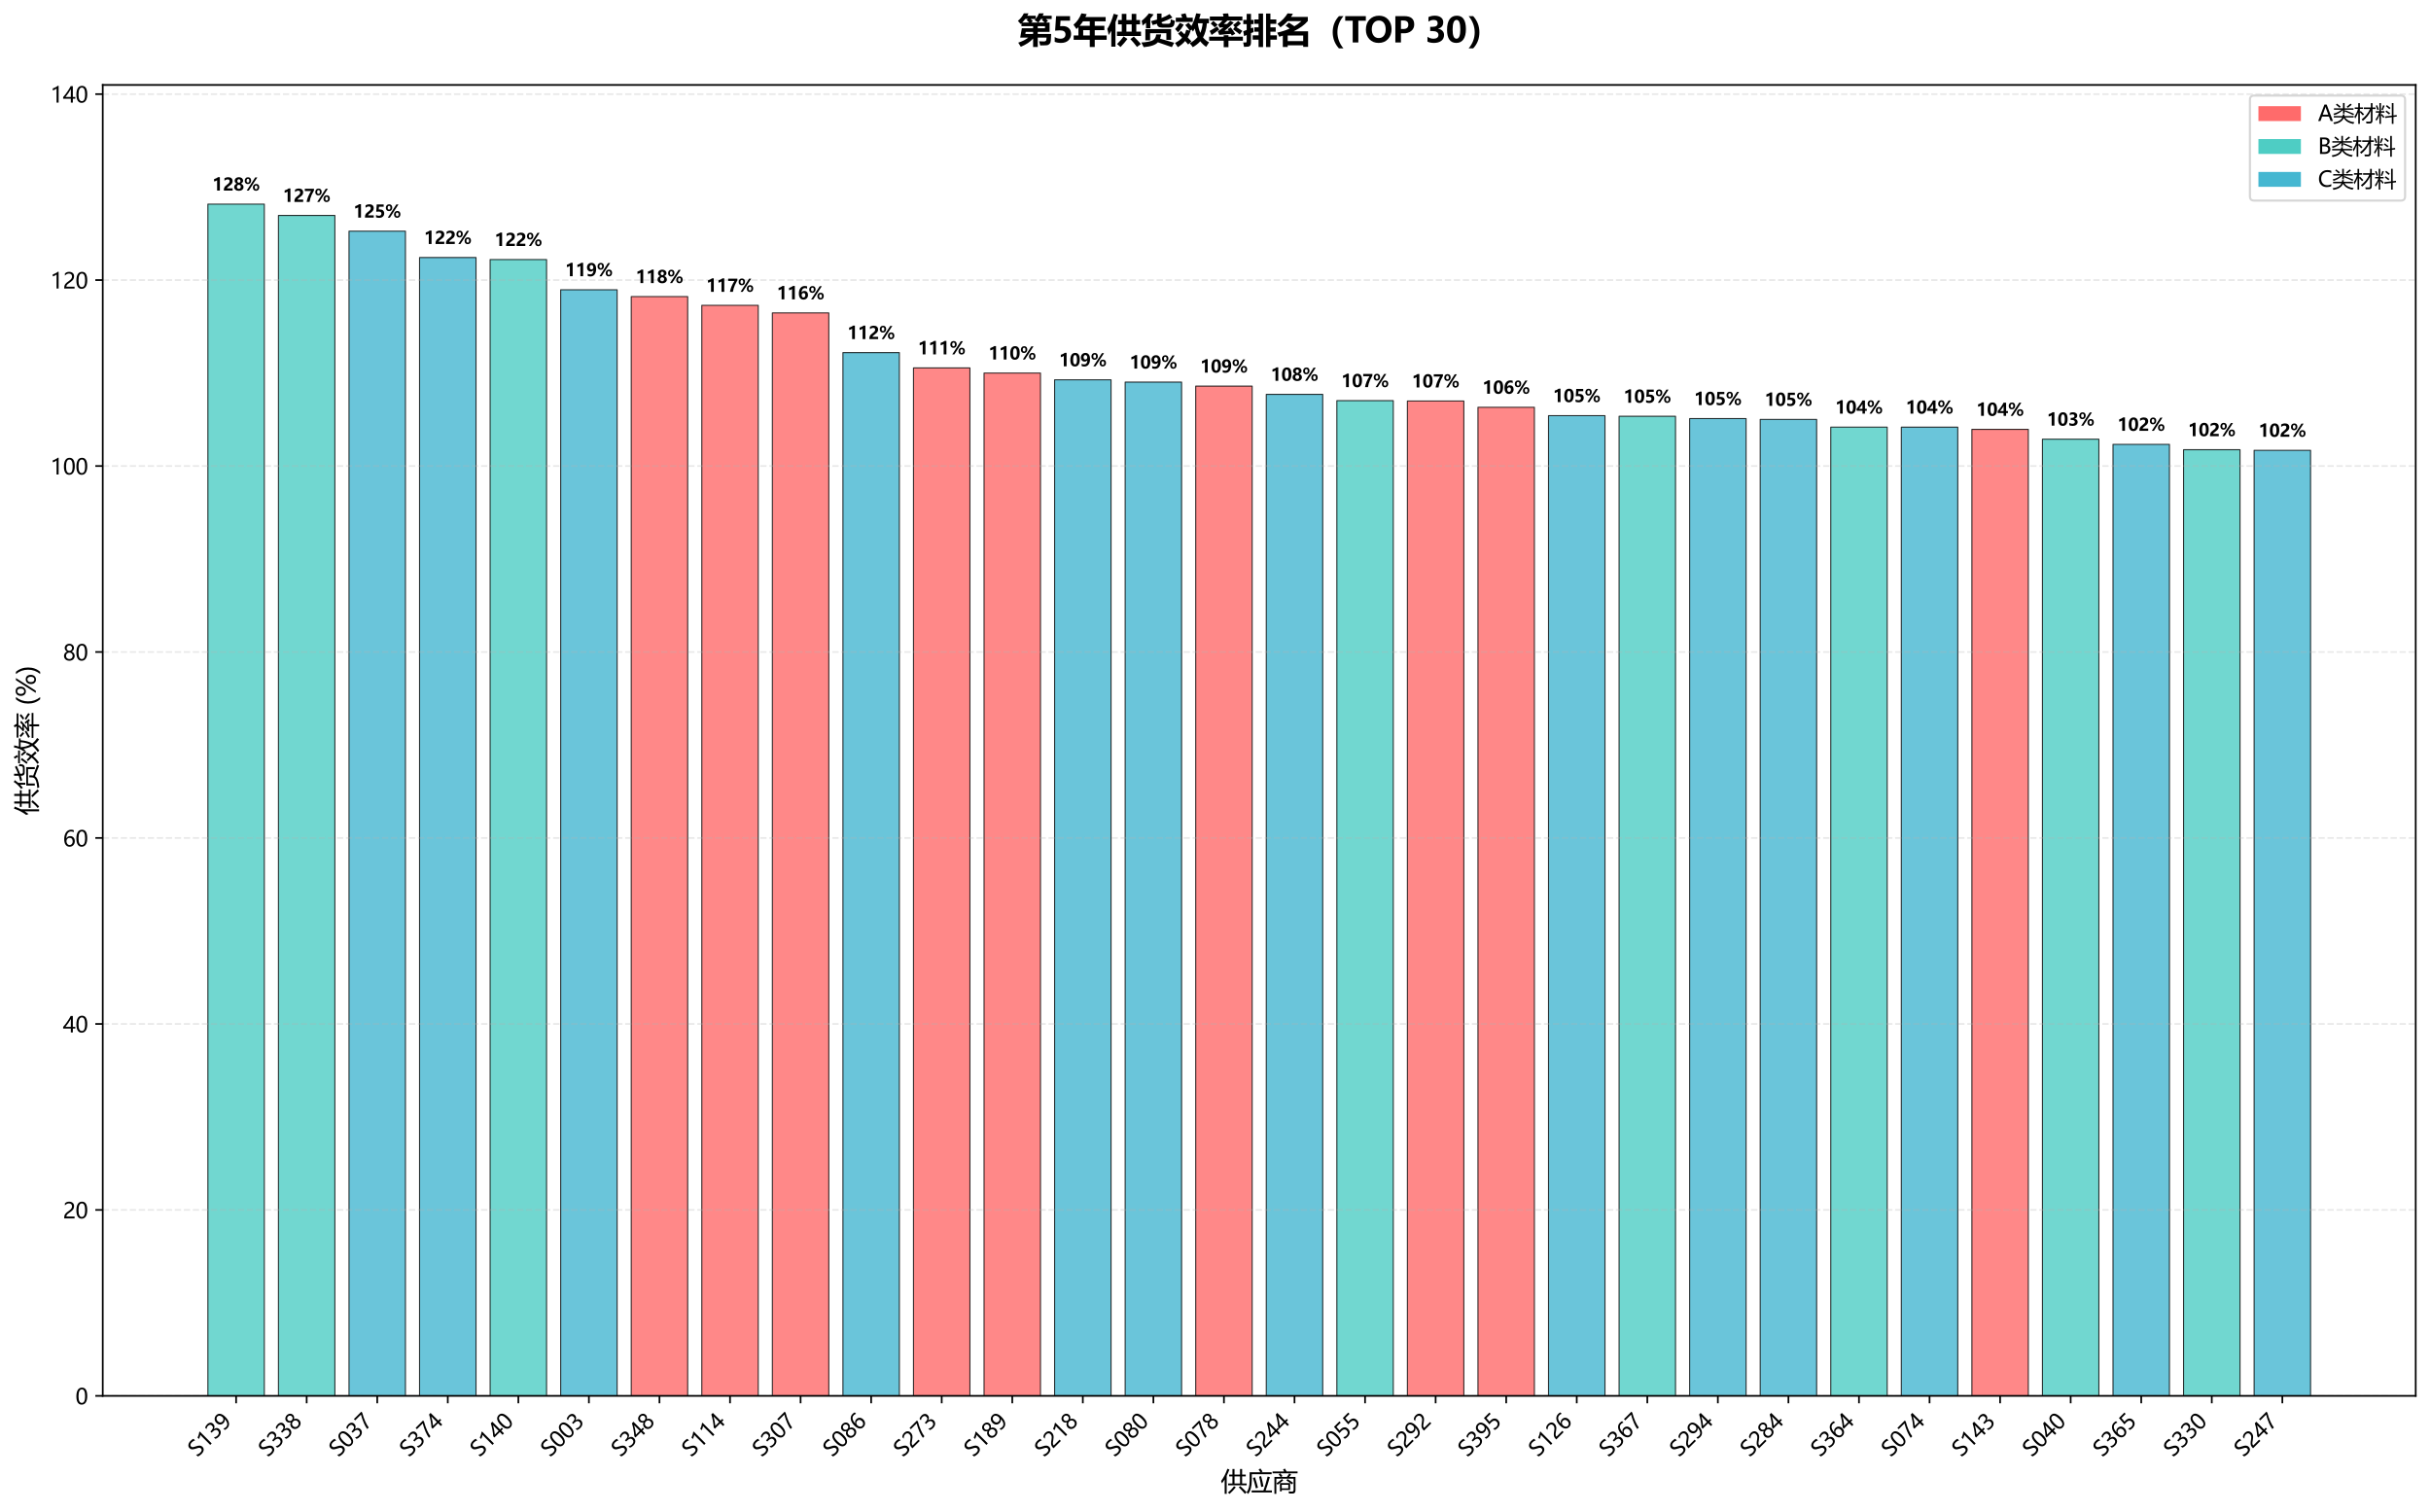 <?xml version="1.0" encoding="utf-8" standalone="no"?>
<!DOCTYPE svg PUBLIC "-//W3C//DTD SVG 1.1//EN"
  "http://www.w3.org/Graphics/SVG/1.1/DTD/svg11.dtd">
<svg xmlns:xlink="http://www.w3.org/1999/xlink" width="1144.368pt" height="711.833pt" viewBox="0 0 1144.368 711.833" xmlns="http://www.w3.org/2000/svg" version="1.1">
 <defs>
  <style type="text/css">*{stroke-linejoin: round; stroke-linecap: butt}</style>
 </defs>
 <g id="figure_1">
  <g id="patch_1">
   <path d="M 0 711.833 
L 1144.368 711.833 
L 1144.368 0 
L 0 0 
z
" style="fill: #ffffff"/>
  </g>
  <g id="axes_1">
   <g id="patch_2">
    <path d="M 48.368 657.127 
L 1137.168 657.127 
L 1137.168 39.99 
L 48.368 39.99 
z
" style="fill: #ffffff"/>
   </g>
   <g id="patch_3">
    <path d="M 97.859 657.127 
L 124.431 657.127 
L 124.431 96.093 
L 97.859 96.093 
z
" clip-path="url(#p02869d475d)" style="fill: #4ecdc4; opacity: 0.8; stroke: #000000; stroke-width: 0.5; stroke-linejoin: miter"/>
   </g>
   <g id="patch_4">
    <path d="M 131.074 657.127 
L 157.646 657.127 
L 157.646 101.416 
L 131.074 101.416 
z
" clip-path="url(#p02869d475d)" style="fill: #4ecdc4; opacity: 0.8; stroke: #000000; stroke-width: 0.5; stroke-linejoin: miter"/>
   </g>
   <g id="patch_5">
    <path d="M 164.289 657.127 
L 190.862 657.127 
L 190.862 108.823 
L 164.289 108.823 
z
" clip-path="url(#p02869d475d)" style="fill: #45b7d1; opacity: 0.8; stroke: #000000; stroke-width: 0.5; stroke-linejoin: miter"/>
   </g>
   <g id="patch_6">
    <path d="M 197.505 657.127 
L 224.077 657.127 
L 224.077 121.23 
L 197.505 121.23 
z
" clip-path="url(#p02869d475d)" style="fill: #45b7d1; opacity: 0.8; stroke: #000000; stroke-width: 0.5; stroke-linejoin: miter"/>
   </g>
   <g id="patch_7">
    <path d="M 230.72 657.127 
L 257.293 657.127 
L 257.293 122.184 
L 230.72 122.184 
z
" clip-path="url(#p02869d475d)" style="fill: #4ecdc4; opacity: 0.8; stroke: #000000; stroke-width: 0.5; stroke-linejoin: miter"/>
   </g>
   <g id="patch_8">
    <path d="M 263.936 657.127 
L 290.508 657.127 
L 290.508 136.409 
L 263.936 136.409 
z
" clip-path="url(#p02869d475d)" style="fill: #45b7d1; opacity: 0.8; stroke: #000000; stroke-width: 0.5; stroke-linejoin: miter"/>
   </g>
   <g id="patch_9">
    <path d="M 297.151 657.127 
L 323.723 657.127 
L 323.723 139.617 
L 297.151 139.617 
z
" clip-path="url(#p02869d475d)" style="fill: #ff6b6b; opacity: 0.8; stroke: #000000; stroke-width: 0.5; stroke-linejoin: miter"/>
   </g>
   <g id="patch_10">
    <path d="M 330.366 657.127 
L 356.939 657.127 
L 356.939 143.742 
L 330.366 143.742 
z
" clip-path="url(#p02869d475d)" style="fill: #ff6b6b; opacity: 0.8; stroke: #000000; stroke-width: 0.5; stroke-linejoin: miter"/>
   </g>
   <g id="patch_11">
    <path d="M 363.582 657.127 
L 390.154 657.127 
L 390.154 147.304 
L 363.582 147.304 
z
" clip-path="url(#p02869d475d)" style="fill: #ff6b6b; opacity: 0.8; stroke: #000000; stroke-width: 0.5; stroke-linejoin: miter"/>
   </g>
   <g id="patch_12">
    <path d="M 396.797 657.127 
L 423.369 657.127 
L 423.369 165.992 
L 396.797 165.992 
z
" clip-path="url(#p02869d475d)" style="fill: #45b7d1; opacity: 0.8; stroke: #000000; stroke-width: 0.5; stroke-linejoin: miter"/>
   </g>
   <g id="patch_13">
    <path d="M 430.012 657.127 
L 456.585 657.127 
L 456.585 173.191 
L 430.012 173.191 
z
" clip-path="url(#p02869d475d)" style="fill: #ff6b6b; opacity: 0.8; stroke: #000000; stroke-width: 0.5; stroke-linejoin: miter"/>
   </g>
   <g id="patch_14">
    <path d="M 463.228 657.127 
L 489.8 657.127 
L 489.8 175.62 
L 463.228 175.62 
z
" clip-path="url(#p02869d475d)" style="fill: #ff6b6b; opacity: 0.8; stroke: #000000; stroke-width: 0.5; stroke-linejoin: miter"/>
   </g>
   <g id="patch_15">
    <path d="M 496.443 657.127 
L 523.016 657.127 
L 523.016 178.801 
L 496.443 178.801 
z
" clip-path="url(#p02869d475d)" style="fill: #45b7d1; opacity: 0.8; stroke: #000000; stroke-width: 0.5; stroke-linejoin: miter"/>
   </g>
   <g id="patch_16">
    <path d="M 529.659 657.127 
L 556.231 657.127 
L 556.231 179.881 
L 529.659 179.881 
z
" clip-path="url(#p02869d475d)" style="fill: #45b7d1; opacity: 0.8; stroke: #000000; stroke-width: 0.5; stroke-linejoin: miter"/>
   </g>
   <g id="patch_17">
    <path d="M 562.874 657.127 
L 589.446 657.127 
L 589.446 181.768 
L 562.874 181.768 
z
" clip-path="url(#p02869d475d)" style="fill: #ff6b6b; opacity: 0.8; stroke: #000000; stroke-width: 0.5; stroke-linejoin: miter"/>
   </g>
   <g id="patch_18">
    <path d="M 596.089 657.127 
L 622.662 657.127 
L 622.662 185.644 
L 596.089 185.644 
z
" clip-path="url(#p02869d475d)" style="fill: #45b7d1; opacity: 0.8; stroke: #000000; stroke-width: 0.5; stroke-linejoin: miter"/>
   </g>
   <g id="patch_19">
    <path d="M 629.305 657.127 
L 655.877 657.127 
L 655.877 188.609 
L 629.305 188.609 
z
" clip-path="url(#p02869d475d)" style="fill: #4ecdc4; opacity: 0.8; stroke: #000000; stroke-width: 0.5; stroke-linejoin: miter"/>
   </g>
   <g id="patch_20">
    <path d="M 662.52 657.127 
L 689.092 657.127 
L 689.092 188.77 
L 662.52 188.77 
z
" clip-path="url(#p02869d475d)" style="fill: #ff6b6b; opacity: 0.8; stroke: #000000; stroke-width: 0.5; stroke-linejoin: miter"/>
   </g>
   <g id="patch_21">
    <path d="M 695.735 657.127 
L 722.308 657.127 
L 722.308 191.733 
L 695.735 191.733 
z
" clip-path="url(#p02869d475d)" style="fill: #ff6b6b; opacity: 0.8; stroke: #000000; stroke-width: 0.5; stroke-linejoin: miter"/>
   </g>
   <g id="patch_22">
    <path d="M 728.951 657.127 
L 755.523 657.127 
L 755.523 195.664 
L 728.951 195.664 
z
" clip-path="url(#p02869d475d)" style="fill: #45b7d1; opacity: 0.8; stroke: #000000; stroke-width: 0.5; stroke-linejoin: miter"/>
   </g>
   <g id="patch_23">
    <path d="M 762.166 657.127 
L 788.739 657.127 
L 788.739 195.968 
L 762.166 195.968 
z
" clip-path="url(#p02869d475d)" style="fill: #4ecdc4; opacity: 0.8; stroke: #000000; stroke-width: 0.5; stroke-linejoin: miter"/>
   </g>
   <g id="patch_24">
    <path d="M 795.382 657.127 
L 821.954 657.127 
L 821.954 197.053 
L 795.382 197.053 
z
" clip-path="url(#p02869d475d)" style="fill: #45b7d1; opacity: 0.8; stroke: #000000; stroke-width: 0.5; stroke-linejoin: miter"/>
   </g>
   <g id="patch_25">
    <path d="M 828.597 657.127 
L 855.169 657.127 
L 855.169 197.434 
L 828.597 197.434 
z
" clip-path="url(#p02869d475d)" style="fill: #45b7d1; opacity: 0.8; stroke: #000000; stroke-width: 0.5; stroke-linejoin: miter"/>
   </g>
   <g id="patch_26">
    <path d="M 861.812 657.127 
L 888.385 657.127 
L 888.385 201.082 
L 861.812 201.082 
z
" clip-path="url(#p02869d475d)" style="fill: #4ecdc4; opacity: 0.8; stroke: #000000; stroke-width: 0.5; stroke-linejoin: miter"/>
   </g>
   <g id="patch_27">
    <path d="M 895.028 657.127 
L 921.6 657.127 
L 921.6 201.085 
L 895.028 201.085 
z
" clip-path="url(#p02869d475d)" style="fill: #45b7d1; opacity: 0.8; stroke: #000000; stroke-width: 0.5; stroke-linejoin: miter"/>
   </g>
   <g id="patch_28">
    <path d="M 928.243 657.127 
L 954.815 657.127 
L 954.815 202.127 
L 928.243 202.127 
z
" clip-path="url(#p02869d475d)" style="fill: #ff6b6b; opacity: 0.8; stroke: #000000; stroke-width: 0.5; stroke-linejoin: miter"/>
   </g>
   <g id="patch_29">
    <path d="M 961.458 657.127 
L 988.031 657.127 
L 988.031 206.751 
L 961.458 206.751 
z
" clip-path="url(#p02869d475d)" style="fill: #4ecdc4; opacity: 0.8; stroke: #000000; stroke-width: 0.5; stroke-linejoin: miter"/>
   </g>
   <g id="patch_30">
    <path d="M 994.674 657.127 
L 1021.246 657.127 
L 1021.246 209.187 
L 994.674 209.187 
z
" clip-path="url(#p02869d475d)" style="fill: #45b7d1; opacity: 0.8; stroke: #000000; stroke-width: 0.5; stroke-linejoin: miter"/>
   </g>
   <g id="patch_31">
    <path d="M 1027.889 657.127 
L 1054.462 657.127 
L 1054.462 211.702 
L 1027.889 211.702 
z
" clip-path="url(#p02869d475d)" style="fill: #4ecdc4; opacity: 0.8; stroke: #000000; stroke-width: 0.5; stroke-linejoin: miter"/>
   </g>
   <g id="patch_32">
    <path d="M 1061.105 657.127 
L 1087.677 657.127 
L 1087.677 211.99 
L 1061.105 211.99 
z
" clip-path="url(#p02869d475d)" style="fill: #45b7d1; opacity: 0.8; stroke: #000000; stroke-width: 0.5; stroke-linejoin: miter"/>
   </g>
   <g id="matplotlib.axis_1">
    <g id="xtick_1">
     <g id="line2d_1">
      <defs>
       <path id="m700dbc0741" d="M 0 0 
L 0 3.5 
" style="stroke: #000000; stroke-width: 0.8"/>
      </defs>
      <g>
       <use xlink:href="#m700dbc0741" x="111.145" y="657.127" style="stroke: #000000; stroke-width: 0.8"/>
      </g>
     </g>
     <g id="text_1">
      <!-- S139 -->
      <g transform="translate(92.866 686.3) rotate(-45) scale(0.1 -0.1)">
       <defs>
        <path id="MicrosoftYaHei-53" d="M 400 909 
Q 622 716 994 591 
Q 1366 466 1700 466 
Q 2719 466 2719 1191 
Q 2719 1394 2609 1556 
Q 2500 1719 2309 1844 
Q 2119 1969 1594 2228 
Q 866 2591 634 2902 
Q 403 3213 403 3613 
Q 403 4216 887 4569 
Q 1372 4922 2109 4922 
Q 2831 4922 3169 4747 
L 3169 4066 
Q 2731 4369 2063 4369 
Q 1619 4369 1339 4183 
Q 1059 3997 1059 3666 
Q 1059 3372 1253 3187 
Q 1447 3003 2094 2684 
Q 2806 2344 3090 2003 
Q 3375 1663 3375 1238 
Q 3375 600 2912 259 
Q 2450 -81 1628 -81 
Q 1341 -81 958 -1 
Q 575 78 400 197 
L 400 909 
z
" transform="scale(0.016)"/>
        <path id="MicrosoftYaHei-31" d="M 1781 0 
L 1781 4141 
Q 1638 3997 1295 3819 
Q 953 3641 663 3569 
L 663 4169 
Q 1047 4275 1484 4508 
Q 1922 4741 2156 4947 
L 2388 4947 
L 2388 0 
L 1781 0 
z
" transform="scale(0.016)"/>
        <path id="MicrosoftYaHei-33" d="M 447 809 
Q 944 425 1569 425 
Q 2069 425 2361 670 
Q 2653 916 2653 1328 
Q 2653 2247 1338 2247 
L 934 2247 
L 934 2753 
L 1319 2753 
Q 2484 2753 2484 3616 
Q 2484 4413 1594 4413 
Q 1084 4413 634 4069 
L 634 4647 
Q 1109 4922 1744 4922 
Q 2363 4922 2738 4598 
Q 3113 4275 3113 3759 
Q 3113 2809 2144 2538 
L 2144 2525 
Q 2669 2469 2973 2155 
Q 3278 1841 3278 1372 
Q 3278 719 2808 319 
Q 2338 -81 1556 -81 
Q 869 -81 447 175 
L 447 809 
z
" transform="scale(0.016)"/>
        <path id="MicrosoftYaHei-39" d="M 578 656 
Q 978 425 1441 425 
Q 2091 425 2448 937 
Q 2806 1450 2806 2394 
Q 2800 2388 2794 2394 
Q 2475 1788 1722 1788 
Q 1113 1788 713 2206 
Q 313 2625 313 3294 
Q 313 4006 750 4464 
Q 1188 4922 1884 4922 
Q 2606 4922 3012 4355 
Q 3419 3788 3419 2703 
Q 3419 1363 2894 641 
Q 2369 -81 1441 -81 
Q 931 -81 578 84 
L 578 656 
z
M 931 3372 
Q 931 2884 1181 2598 
Q 1431 2313 1872 2313 
Q 2253 2313 2512 2573 
Q 2772 2834 2772 3206 
Q 2772 3728 2514 4070 
Q 2256 4413 1834 4413 
Q 1444 4413 1187 4116 
Q 931 3819 931 3372 
z
" transform="scale(0.016)"/>
       </defs>
       <use xlink:href="#MicrosoftYaHei-53"/>
       <use xlink:href="#MicrosoftYaHei-31" transform="translate(57.715 0)"/>
       <use xlink:href="#MicrosoftYaHei-33" transform="translate(116.357 0)"/>
       <use xlink:href="#MicrosoftYaHei-39" transform="translate(175 0)"/>
      </g>
     </g>
    </g>
    <g id="xtick_2">
     <g id="line2d_2">
      <g>
       <use xlink:href="#m700dbc0741" x="144.36" y="657.127" style="stroke: #000000; stroke-width: 0.8"/>
      </g>
     </g>
     <g id="text_2">
      <!-- S338 -->
      <g transform="translate(126.082 686.3) rotate(-45) scale(0.1 -0.1)">
       <defs>
        <path id="MicrosoftYaHei-38" d="M 306 1350 
Q 306 1769 556 2122 
Q 806 2475 1200 2625 
Q 884 2803 700 3081 
Q 516 3359 516 3684 
Q 516 4028 692 4312 
Q 869 4597 1183 4759 
Q 1497 4922 1875 4922 
Q 2256 4922 2572 4761 
Q 2888 4600 3063 4315 
Q 3238 4031 3238 3684 
Q 3238 3366 3058 3086 
Q 2878 2806 2559 2625 
Q 2953 2472 3200 2119 
Q 3447 1766 3447 1350 
Q 3447 938 3250 611 
Q 3053 284 2690 103 
Q 2328 -78 1875 -78 
Q 1425 -78 1065 103 
Q 706 284 506 612 
Q 306 941 306 1350 
z
M 906 1378 
Q 906 947 1172 687 
Q 1438 428 1878 428 
Q 2309 428 2582 692 
Q 2856 956 2856 1378 
Q 2856 1778 2579 2051 
Q 2303 2325 1878 2325 
Q 1456 2325 1181 2058 
Q 906 1791 906 1378 
z
M 1081 3634 
Q 1081 3309 1312 3076 
Q 1544 2844 1878 2844 
Q 2206 2844 2445 3078 
Q 2684 3313 2684 3634 
Q 2684 3963 2454 4191 
Q 2225 4419 1878 4419 
Q 1534 4419 1307 4195 
Q 1081 3972 1081 3634 
z
" transform="scale(0.016)"/>
       </defs>
       <use xlink:href="#MicrosoftYaHei-53"/>
       <use xlink:href="#MicrosoftYaHei-33" transform="translate(57.715 0)"/>
       <use xlink:href="#MicrosoftYaHei-33" transform="translate(116.357 0)"/>
       <use xlink:href="#MicrosoftYaHei-38" transform="translate(175 0)"/>
      </g>
     </g>
    </g>
    <g id="xtick_3">
     <g id="line2d_3">
      <g>
       <use xlink:href="#m700dbc0741" x="177.576" y="657.127" style="stroke: #000000; stroke-width: 0.8"/>
      </g>
     </g>
     <g id="text_3">
      <!-- S037 -->
      <g transform="translate(159.297 686.3) rotate(-45) scale(0.1 -0.1)">
       <defs>
        <path id="MicrosoftYaHei-30" d="M 284 2325 
Q 284 3606 709 4264 
Q 1134 4922 1941 4922 
Q 3478 4922 3478 2441 
Q 3478 1216 3045 567 
Q 2613 -81 1831 -81 
Q 1094 -81 689 534 
Q 284 1150 284 2325 
z
M 909 2353 
Q 909 425 1888 425 
Q 2850 425 2850 2384 
Q 2850 4413 1906 4413 
Q 909 4413 909 2353 
z
" transform="scale(0.016)"/>
        <path id="MicrosoftYaHei-37" d="M 3422 4463 
Q 2659 3131 2223 1998 
Q 1788 866 1684 0 
L 1047 0 
Q 1163 853 1594 1947 
Q 2025 3041 2747 4300 
L 347 4300 
L 347 4841 
L 3422 4841 
L 3422 4463 
z
" transform="scale(0.016)"/>
       </defs>
       <use xlink:href="#MicrosoftYaHei-53"/>
       <use xlink:href="#MicrosoftYaHei-30" transform="translate(57.715 0)"/>
       <use xlink:href="#MicrosoftYaHei-33" transform="translate(116.357 0)"/>
       <use xlink:href="#MicrosoftYaHei-37" transform="translate(175 0)"/>
      </g>
     </g>
    </g>
    <g id="xtick_4">
     <g id="line2d_4">
      <g>
       <use xlink:href="#m700dbc0741" x="210.791" y="657.127" style="stroke: #000000; stroke-width: 0.8"/>
      </g>
     </g>
     <g id="text_4">
      <!-- S374 -->
      <g transform="translate(192.512 686.3) rotate(-45) scale(0.1 -0.1)">
       <defs>
        <path id="MicrosoftYaHei-34" d="M 2906 4841 
L 2906 1644 
L 3631 1644 
L 3631 1138 
L 2906 1138 
L 2906 0 
L 2313 0 
L 2313 1138 
L 53 1138 
L 53 1616 
Q 656 2294 1265 3178 
Q 1875 4063 2272 4841 
L 2906 4841 
z
M 741 1644 
L 2313 1644 
L 2313 3950 
Q 1988 3366 1616 2817 
Q 1244 2269 741 1644 
z
" transform="scale(0.016)"/>
       </defs>
       <use xlink:href="#MicrosoftYaHei-53"/>
       <use xlink:href="#MicrosoftYaHei-33" transform="translate(57.715 0)"/>
       <use xlink:href="#MicrosoftYaHei-37" transform="translate(116.357 0)"/>
       <use xlink:href="#MicrosoftYaHei-34" transform="translate(175 0)"/>
      </g>
     </g>
    </g>
    <g id="xtick_5">
     <g id="line2d_5">
      <g>
       <use xlink:href="#m700dbc0741" x="244.006" y="657.127" style="stroke: #000000; stroke-width: 0.8"/>
      </g>
     </g>
     <g id="text_5">
      <!-- S140 -->
      <g transform="translate(225.728 686.3) rotate(-45) scale(0.1 -0.1)">
       <use xlink:href="#MicrosoftYaHei-53"/>
       <use xlink:href="#MicrosoftYaHei-31" transform="translate(57.715 0)"/>
       <use xlink:href="#MicrosoftYaHei-34" transform="translate(116.357 0)"/>
       <use xlink:href="#MicrosoftYaHei-30" transform="translate(175 0)"/>
      </g>
     </g>
    </g>
    <g id="xtick_6">
     <g id="line2d_6">
      <g>
       <use xlink:href="#m700dbc0741" x="277.222" y="657.127" style="stroke: #000000; stroke-width: 0.8"/>
      </g>
     </g>
     <g id="text_6">
      <!-- S003 -->
      <g transform="translate(258.943 686.3) rotate(-45) scale(0.1 -0.1)">
       <use xlink:href="#MicrosoftYaHei-53"/>
       <use xlink:href="#MicrosoftYaHei-30" transform="translate(57.715 0)"/>
       <use xlink:href="#MicrosoftYaHei-30" transform="translate(116.357 0)"/>
       <use xlink:href="#MicrosoftYaHei-33" transform="translate(175 0)"/>
      </g>
     </g>
    </g>
    <g id="xtick_7">
     <g id="line2d_7">
      <g>
       <use xlink:href="#m700dbc0741" x="310.437" y="657.127" style="stroke: #000000; stroke-width: 0.8"/>
      </g>
     </g>
     <g id="text_7">
      <!-- S348 -->
      <g transform="translate(292.158 686.3) rotate(-45) scale(0.1 -0.1)">
       <use xlink:href="#MicrosoftYaHei-53"/>
       <use xlink:href="#MicrosoftYaHei-33" transform="translate(57.715 0)"/>
       <use xlink:href="#MicrosoftYaHei-34" transform="translate(116.357 0)"/>
       <use xlink:href="#MicrosoftYaHei-38" transform="translate(175 0)"/>
      </g>
     </g>
    </g>
    <g id="xtick_8">
     <g id="line2d_8">
      <g>
       <use xlink:href="#m700dbc0741" x="343.652" y="657.127" style="stroke: #000000; stroke-width: 0.8"/>
      </g>
     </g>
     <g id="text_8">
      <!-- S114 -->
      <g transform="translate(325.374 686.3) rotate(-45) scale(0.1 -0.1)">
       <use xlink:href="#MicrosoftYaHei-53"/>
       <use xlink:href="#MicrosoftYaHei-31" transform="translate(57.715 0)"/>
       <use xlink:href="#MicrosoftYaHei-31" transform="translate(116.357 0)"/>
       <use xlink:href="#MicrosoftYaHei-34" transform="translate(175 0)"/>
      </g>
     </g>
    </g>
    <g id="xtick_9">
     <g id="line2d_9">
      <g>
       <use xlink:href="#m700dbc0741" x="376.868" y="657.127" style="stroke: #000000; stroke-width: 0.8"/>
      </g>
     </g>
     <g id="text_9">
      <!-- S307 -->
      <g transform="translate(358.589 686.3) rotate(-45) scale(0.1 -0.1)">
       <use xlink:href="#MicrosoftYaHei-53"/>
       <use xlink:href="#MicrosoftYaHei-33" transform="translate(57.715 0)"/>
       <use xlink:href="#MicrosoftYaHei-30" transform="translate(116.357 0)"/>
       <use xlink:href="#MicrosoftYaHei-37" transform="translate(175 0)"/>
      </g>
     </g>
    </g>
    <g id="xtick_10">
     <g id="line2d_10">
      <g>
       <use xlink:href="#m700dbc0741" x="410.083" y="657.127" style="stroke: #000000; stroke-width: 0.8"/>
      </g>
     </g>
     <g id="text_10">
      <!-- S086 -->
      <g transform="translate(391.805 686.3) rotate(-45) scale(0.1 -0.1)">
       <defs>
        <path id="MicrosoftYaHei-36" d="M 3181 4219 
Q 2803 4413 2391 4413 
Q 1763 4413 1381 3866 
Q 1000 3319 994 2372 
L 1009 2372 
Q 1353 3038 2106 3038 
Q 2734 3038 3109 2628 
Q 3484 2219 3484 1541 
Q 3484 831 3051 375 
Q 2619 -81 1947 -81 
Q 1209 -81 789 495 
Q 369 1072 369 2131 
Q 369 3413 920 4167 
Q 1472 4922 2372 4922 
Q 2888 4922 3181 4781 
L 3181 4219 
z
M 1031 1584 
Q 1031 1106 1286 765 
Q 1541 425 1963 425 
Q 2363 425 2613 719 
Q 2863 1013 2863 1475 
Q 2863 1975 2627 2253 
Q 2391 2531 1956 2531 
Q 1544 2531 1287 2250 
Q 1031 1969 1031 1584 
z
" transform="scale(0.016)"/>
       </defs>
       <use xlink:href="#MicrosoftYaHei-53"/>
       <use xlink:href="#MicrosoftYaHei-30" transform="translate(57.715 0)"/>
       <use xlink:href="#MicrosoftYaHei-38" transform="translate(116.357 0)"/>
       <use xlink:href="#MicrosoftYaHei-36" transform="translate(175 0)"/>
      </g>
     </g>
    </g>
    <g id="xtick_11">
     <g id="line2d_11">
      <g>
       <use xlink:href="#m700dbc0741" x="443.299" y="657.127" style="stroke: #000000; stroke-width: 0.8"/>
      </g>
     </g>
     <g id="text_11">
      <!-- S273 -->
      <g transform="translate(425.02 686.3) rotate(-45) scale(0.1 -0.1)">
       <defs>
        <path id="MicrosoftYaHei-32" d="M 2666 3572 
Q 2666 3963 2419 4186 
Q 2172 4409 1747 4409 
Q 1447 4409 1140 4256 
Q 834 4103 569 3819 
L 569 4413 
Q 806 4659 1107 4790 
Q 1409 4922 1816 4922 
Q 2472 4922 2872 4570 
Q 3272 4219 3272 3619 
Q 3272 3084 3026 2693 
Q 2781 2303 2188 1894 
Q 1581 1475 1376 1294 
Q 1172 1113 1090 947 
Q 1009 781 1009 544 
L 3416 544 
L 3416 0 
L 372 0 
L 372 241 
Q 372 659 486 951 
Q 600 1244 862 1520 
Q 1125 1797 1681 2184 
Q 2250 2584 2458 2886 
Q 2666 3188 2666 3572 
z
" transform="scale(0.016)"/>
       </defs>
       <use xlink:href="#MicrosoftYaHei-53"/>
       <use xlink:href="#MicrosoftYaHei-32" transform="translate(57.715 0)"/>
       <use xlink:href="#MicrosoftYaHei-37" transform="translate(116.357 0)"/>
       <use xlink:href="#MicrosoftYaHei-33" transform="translate(175 0)"/>
      </g>
     </g>
    </g>
    <g id="xtick_12">
     <g id="line2d_12">
      <g>
       <use xlink:href="#m700dbc0741" x="476.514" y="657.127" style="stroke: #000000; stroke-width: 0.8"/>
      </g>
     </g>
     <g id="text_12">
      <!-- S189 -->
      <g transform="translate(458.235 686.3) rotate(-45) scale(0.1 -0.1)">
       <use xlink:href="#MicrosoftYaHei-53"/>
       <use xlink:href="#MicrosoftYaHei-31" transform="translate(57.715 0)"/>
       <use xlink:href="#MicrosoftYaHei-38" transform="translate(116.357 0)"/>
       <use xlink:href="#MicrosoftYaHei-39" transform="translate(175 0)"/>
      </g>
     </g>
    </g>
    <g id="xtick_13">
     <g id="line2d_13">
      <g>
       <use xlink:href="#m700dbc0741" x="509.729" y="657.127" style="stroke: #000000; stroke-width: 0.8"/>
      </g>
     </g>
     <g id="text_13">
      <!-- S218 -->
      <g transform="translate(491.451 686.3) rotate(-45) scale(0.1 -0.1)">
       <use xlink:href="#MicrosoftYaHei-53"/>
       <use xlink:href="#MicrosoftYaHei-32" transform="translate(57.715 0)"/>
       <use xlink:href="#MicrosoftYaHei-31" transform="translate(116.357 0)"/>
       <use xlink:href="#MicrosoftYaHei-38" transform="translate(175 0)"/>
      </g>
     </g>
    </g>
    <g id="xtick_14">
     <g id="line2d_14">
      <g>
       <use xlink:href="#m700dbc0741" x="542.945" y="657.127" style="stroke: #000000; stroke-width: 0.8"/>
      </g>
     </g>
     <g id="text_14">
      <!-- S080 -->
      <g transform="translate(524.666 686.3) rotate(-45) scale(0.1 -0.1)">
       <use xlink:href="#MicrosoftYaHei-53"/>
       <use xlink:href="#MicrosoftYaHei-30" transform="translate(57.715 0)"/>
       <use xlink:href="#MicrosoftYaHei-38" transform="translate(116.357 0)"/>
       <use xlink:href="#MicrosoftYaHei-30" transform="translate(175 0)"/>
      </g>
     </g>
    </g>
    <g id="xtick_15">
     <g id="line2d_15">
      <g>
       <use xlink:href="#m700dbc0741" x="576.16" y="657.127" style="stroke: #000000; stroke-width: 0.8"/>
      </g>
     </g>
     <g id="text_15">
      <!-- S078 -->
      <g transform="translate(557.881 686.3) rotate(-45) scale(0.1 -0.1)">
       <use xlink:href="#MicrosoftYaHei-53"/>
       <use xlink:href="#MicrosoftYaHei-30" transform="translate(57.715 0)"/>
       <use xlink:href="#MicrosoftYaHei-37" transform="translate(116.357 0)"/>
       <use xlink:href="#MicrosoftYaHei-38" transform="translate(175 0)"/>
      </g>
     </g>
    </g>
    <g id="xtick_16">
     <g id="line2d_16">
      <g>
       <use xlink:href="#m700dbc0741" x="609.375" y="657.127" style="stroke: #000000; stroke-width: 0.8"/>
      </g>
     </g>
     <g id="text_16">
      <!-- S244 -->
      <g transform="translate(591.097 686.3) rotate(-45) scale(0.1 -0.1)">
       <use xlink:href="#MicrosoftYaHei-53"/>
       <use xlink:href="#MicrosoftYaHei-32" transform="translate(57.715 0)"/>
       <use xlink:href="#MicrosoftYaHei-34" transform="translate(116.357 0)"/>
       <use xlink:href="#MicrosoftYaHei-34" transform="translate(175 0)"/>
      </g>
     </g>
    </g>
    <g id="xtick_17">
     <g id="line2d_17">
      <g>
       <use xlink:href="#m700dbc0741" x="642.591" y="657.127" style="stroke: #000000; stroke-width: 0.8"/>
      </g>
     </g>
     <g id="text_17">
      <!-- S055 -->
      <g transform="translate(624.312 686.3) rotate(-45) scale(0.1 -0.1)">
       <defs>
        <path id="MicrosoftYaHei-35" d="M 3294 1494 
Q 3294 784 2823 350 
Q 2353 -84 1559 -84 
Q 878 -84 544 119 
L 544 744 
Q 1034 425 1544 425 
Q 2050 425 2361 704 
Q 2672 984 2672 1447 
Q 2672 1909 2348 2167 
Q 2025 2425 1434 2425 
Q 978 2425 613 2384 
L 791 4841 
L 3053 4841 
L 3053 4303 
L 1306 4303 
L 1206 2931 
L 1647 2950 
Q 2416 2950 2855 2567 
Q 3294 2184 3294 1494 
z
" transform="scale(0.016)"/>
       </defs>
       <use xlink:href="#MicrosoftYaHei-53"/>
       <use xlink:href="#MicrosoftYaHei-30" transform="translate(57.715 0)"/>
       <use xlink:href="#MicrosoftYaHei-35" transform="translate(116.357 0)"/>
       <use xlink:href="#MicrosoftYaHei-35" transform="translate(175 0)"/>
      </g>
     </g>
    </g>
    <g id="xtick_18">
     <g id="line2d_18">
      <g>
       <use xlink:href="#m700dbc0741" x="675.806" y="657.127" style="stroke: #000000; stroke-width: 0.8"/>
      </g>
     </g>
     <g id="text_18">
      <!-- S292 -->
      <g transform="translate(657.528 686.3) rotate(-45) scale(0.1 -0.1)">
       <use xlink:href="#MicrosoftYaHei-53"/>
       <use xlink:href="#MicrosoftYaHei-32" transform="translate(57.715 0)"/>
       <use xlink:href="#MicrosoftYaHei-39" transform="translate(116.357 0)"/>
       <use xlink:href="#MicrosoftYaHei-32" transform="translate(175 0)"/>
      </g>
     </g>
    </g>
    <g id="xtick_19">
     <g id="line2d_19">
      <g>
       <use xlink:href="#m700dbc0741" x="709.022" y="657.127" style="stroke: #000000; stroke-width: 0.8"/>
      </g>
     </g>
     <g id="text_19">
      <!-- S395 -->
      <g transform="translate(690.743 686.3) rotate(-45) scale(0.1 -0.1)">
       <use xlink:href="#MicrosoftYaHei-53"/>
       <use xlink:href="#MicrosoftYaHei-33" transform="translate(57.715 0)"/>
       <use xlink:href="#MicrosoftYaHei-39" transform="translate(116.357 0)"/>
       <use xlink:href="#MicrosoftYaHei-35" transform="translate(175 0)"/>
      </g>
     </g>
    </g>
    <g id="xtick_20">
     <g id="line2d_20">
      <g>
       <use xlink:href="#m700dbc0741" x="742.237" y="657.127" style="stroke: #000000; stroke-width: 0.8"/>
      </g>
     </g>
     <g id="text_20">
      <!-- S126 -->
      <g transform="translate(723.958 686.3) rotate(-45) scale(0.1 -0.1)">
       <use xlink:href="#MicrosoftYaHei-53"/>
       <use xlink:href="#MicrosoftYaHei-31" transform="translate(57.715 0)"/>
       <use xlink:href="#MicrosoftYaHei-32" transform="translate(116.357 0)"/>
       <use xlink:href="#MicrosoftYaHei-36" transform="translate(175 0)"/>
      </g>
     </g>
    </g>
    <g id="xtick_21">
     <g id="line2d_21">
      <g>
       <use xlink:href="#m700dbc0741" x="775.452" y="657.127" style="stroke: #000000; stroke-width: 0.8"/>
      </g>
     </g>
     <g id="text_21">
      <!-- S367 -->
      <g transform="translate(757.174 686.3) rotate(-45) scale(0.1 -0.1)">
       <use xlink:href="#MicrosoftYaHei-53"/>
       <use xlink:href="#MicrosoftYaHei-33" transform="translate(57.715 0)"/>
       <use xlink:href="#MicrosoftYaHei-36" transform="translate(116.357 0)"/>
       <use xlink:href="#MicrosoftYaHei-37" transform="translate(175 0)"/>
      </g>
     </g>
    </g>
    <g id="xtick_22">
     <g id="line2d_22">
      <g>
       <use xlink:href="#m700dbc0741" x="808.668" y="657.127" style="stroke: #000000; stroke-width: 0.8"/>
      </g>
     </g>
     <g id="text_22">
      <!-- S294 -->
      <g transform="translate(790.389 686.3) rotate(-45) scale(0.1 -0.1)">
       <use xlink:href="#MicrosoftYaHei-53"/>
       <use xlink:href="#MicrosoftYaHei-32" transform="translate(57.715 0)"/>
       <use xlink:href="#MicrosoftYaHei-39" transform="translate(116.357 0)"/>
       <use xlink:href="#MicrosoftYaHei-34" transform="translate(175 0)"/>
      </g>
     </g>
    </g>
    <g id="xtick_23">
     <g id="line2d_23">
      <g>
       <use xlink:href="#m700dbc0741" x="841.883" y="657.127" style="stroke: #000000; stroke-width: 0.8"/>
      </g>
     </g>
     <g id="text_23">
      <!-- S284 -->
      <g transform="translate(823.604 686.3) rotate(-45) scale(0.1 -0.1)">
       <use xlink:href="#MicrosoftYaHei-53"/>
       <use xlink:href="#MicrosoftYaHei-32" transform="translate(57.715 0)"/>
       <use xlink:href="#MicrosoftYaHei-38" transform="translate(116.357 0)"/>
       <use xlink:href="#MicrosoftYaHei-34" transform="translate(175 0)"/>
      </g>
     </g>
    </g>
    <g id="xtick_24">
     <g id="line2d_24">
      <g>
       <use xlink:href="#m700dbc0741" x="875.099" y="657.127" style="stroke: #000000; stroke-width: 0.8"/>
      </g>
     </g>
     <g id="text_24">
      <!-- S364 -->
      <g transform="translate(856.82 686.3) rotate(-45) scale(0.1 -0.1)">
       <use xlink:href="#MicrosoftYaHei-53"/>
       <use xlink:href="#MicrosoftYaHei-33" transform="translate(57.715 0)"/>
       <use xlink:href="#MicrosoftYaHei-36" transform="translate(116.357 0)"/>
       <use xlink:href="#MicrosoftYaHei-34" transform="translate(175 0)"/>
      </g>
     </g>
    </g>
    <g id="xtick_25">
     <g id="line2d_25">
      <g>
       <use xlink:href="#m700dbc0741" x="908.314" y="657.127" style="stroke: #000000; stroke-width: 0.8"/>
      </g>
     </g>
     <g id="text_25">
      <!-- S074 -->
      <g transform="translate(890.035 686.3) rotate(-45) scale(0.1 -0.1)">
       <use xlink:href="#MicrosoftYaHei-53"/>
       <use xlink:href="#MicrosoftYaHei-30" transform="translate(57.715 0)"/>
       <use xlink:href="#MicrosoftYaHei-37" transform="translate(116.357 0)"/>
       <use xlink:href="#MicrosoftYaHei-34" transform="translate(175 0)"/>
      </g>
     </g>
    </g>
    <g id="xtick_26">
     <g id="line2d_26">
      <g>
       <use xlink:href="#m700dbc0741" x="941.529" y="657.127" style="stroke: #000000; stroke-width: 0.8"/>
      </g>
     </g>
     <g id="text_26">
      <!-- S143 -->
      <g transform="translate(923.251 686.3) rotate(-45) scale(0.1 -0.1)">
       <use xlink:href="#MicrosoftYaHei-53"/>
       <use xlink:href="#MicrosoftYaHei-31" transform="translate(57.715 0)"/>
       <use xlink:href="#MicrosoftYaHei-34" transform="translate(116.357 0)"/>
       <use xlink:href="#MicrosoftYaHei-33" transform="translate(175 0)"/>
      </g>
     </g>
    </g>
    <g id="xtick_27">
     <g id="line2d_27">
      <g>
       <use xlink:href="#m700dbc0741" x="974.745" y="657.127" style="stroke: #000000; stroke-width: 0.8"/>
      </g>
     </g>
     <g id="text_27">
      <!-- S040 -->
      <g transform="translate(956.466 686.3) rotate(-45) scale(0.1 -0.1)">
       <use xlink:href="#MicrosoftYaHei-53"/>
       <use xlink:href="#MicrosoftYaHei-30" transform="translate(57.715 0)"/>
       <use xlink:href="#MicrosoftYaHei-34" transform="translate(116.357 0)"/>
       <use xlink:href="#MicrosoftYaHei-30" transform="translate(175 0)"/>
      </g>
     </g>
    </g>
    <g id="xtick_28">
     <g id="line2d_28">
      <g>
       <use xlink:href="#m700dbc0741" x="1007.96" y="657.127" style="stroke: #000000; stroke-width: 0.8"/>
      </g>
     </g>
     <g id="text_28">
      <!-- S365 -->
      <g transform="translate(989.681 686.3) rotate(-45) scale(0.1 -0.1)">
       <use xlink:href="#MicrosoftYaHei-53"/>
       <use xlink:href="#MicrosoftYaHei-33" transform="translate(57.715 0)"/>
       <use xlink:href="#MicrosoftYaHei-36" transform="translate(116.357 0)"/>
       <use xlink:href="#MicrosoftYaHei-35" transform="translate(175 0)"/>
      </g>
     </g>
    </g>
    <g id="xtick_29">
     <g id="line2d_29">
      <g>
       <use xlink:href="#m700dbc0741" x="1041.175" y="657.127" style="stroke: #000000; stroke-width: 0.8"/>
      </g>
     </g>
     <g id="text_29">
      <!-- S330 -->
      <g transform="translate(1022.897 686.3) rotate(-45) scale(0.1 -0.1)">
       <use xlink:href="#MicrosoftYaHei-53"/>
       <use xlink:href="#MicrosoftYaHei-33" transform="translate(57.715 0)"/>
       <use xlink:href="#MicrosoftYaHei-33" transform="translate(116.357 0)"/>
       <use xlink:href="#MicrosoftYaHei-30" transform="translate(175 0)"/>
      </g>
     </g>
    </g>
    <g id="xtick_30">
     <g id="line2d_30">
      <g>
       <use xlink:href="#m700dbc0741" x="1074.391" y="657.127" style="stroke: #000000; stroke-width: 0.8"/>
      </g>
     </g>
     <g id="text_30">
      <!-- S247 -->
      <g transform="translate(1056.112 686.3) rotate(-45) scale(0.1 -0.1)">
       <use xlink:href="#MicrosoftYaHei-53"/>
       <use xlink:href="#MicrosoftYaHei-32" transform="translate(57.715 0)"/>
       <use xlink:href="#MicrosoftYaHei-34" transform="translate(116.357 0)"/>
       <use xlink:href="#MicrosoftYaHei-37" transform="translate(175 0)"/>
      </g>
     </g>
    </g>
    <g id="text_31">
     <!-- 供应商 -->
     <g transform="translate(574.768 701.65) scale(0.12 -0.12)">
      <defs>
       <path id="MicrosoftYaHei-4f9b" d="M 4669 5259 
L 5181 5259 
L 5181 3884 
L 6075 3884 
L 6075 3434 
L 5181 3434 
L 5181 1709 
L 6294 1709 
L 6294 1259 
L 1750 1259 
L 1750 1709 
L 2806 1709 
L 2806 3434 
L 2000 3434 
L 2000 3884 
L 2806 3884 
L 2806 5253 
L 3319 5253 
L 3319 3884 
L 4669 3884 
L 4669 5259 
z
M 25 2309 
Q 1006 3628 1569 5316 
L 2069 5134 
Q 1747 4300 1400 3603 
L 1400 -841 
L 900 -841 
L 900 2694 
Q 578 2169 238 1747 
Q 150 2003 25 2309 
z
M 3319 1709 
L 4669 1709 
L 4669 3434 
L 3319 3434 
L 3319 1709 
z
M 4369 766 
L 4738 1078 
Q 5725 166 6281 -447 
L 5869 -828 
Q 5231 -72 4369 766 
z
M 3625 753 
Q 2888 -147 2088 -853 
Q 1919 -659 1706 -491 
Q 2500 109 3194 1053 
L 3625 753 
z
" transform="scale(0.016)"/>
       <path id="MicrosoftYaHei-5e94" d="M 2969 5134 
L 3425 5378 
Q 3694 5034 3938 4634 
L 3634 4459 
L 6169 4459 
L 6169 3984 
L 1300 3984 
L 1300 2453 
Q 1300 241 388 -853 
Q 238 -647 25 -422 
Q 775 416 775 2441 
L 775 4459 
L 3419 4459 
Q 3216 4803 2969 5134 
z
M 1263 -9 
L 4153 -9 
Q 4641 1238 5188 3403 
L 5731 3253 
Q 5147 1191 4694 -9 
L 6238 -9 
L 6238 -484 
L 1263 -484 
L 1263 -9 
z
M 1600 3059 
L 2075 3222 
Q 2463 2084 2825 672 
L 2294 509 
Q 2006 1747 1600 3059 
z
M 3106 3372 
L 3588 3509 
Q 3913 2384 4163 991 
L 3613 847 
Q 3431 2084 3106 3372 
z
" transform="scale(0.016)"/>
       <path id="MicrosoftYaHei-5546" d="M 600 3309 
L 2119 3309 
Q 1903 3625 1650 3934 
L 2031 4191 
Q 2331 3841 2575 3541 
L 2238 3309 
L 3656 3309 
Q 3972 3716 4238 4166 
L 4713 3891 
Q 4416 3538 4213 3309 
L 5769 3309 
L 5769 34 
Q 5769 -753 5050 -759 
Q 4663 -766 4175 -753 
Q 4125 -391 4081 -228 
Q 4575 -278 4894 -278 
Q 5300 -278 5300 172 
L 5300 2878 
L 1069 2878 
L 1069 -834 
L 600 -834 
L 600 3309 
z
M 1950 -216 
L 1950 1797 
L 4456 1797 
L 4456 116 
L 2400 116 
L 2400 -216 
L 1950 -216 
z
M 144 4647 
L 2997 4647 
Q 2878 4869 2706 5141 
L 3188 5359 
Q 3375 5038 3581 4647 
L 6275 4647 
L 6275 4203 
L 144 4203 
L 144 4647 
z
M 4006 516 
L 4006 1397 
L 2400 1397 
L 2400 516 
L 4006 516 
z
M 2431 2809 
L 2769 2484 
Q 2038 1859 1400 1384 
Q 1213 1641 1106 1753 
Q 1794 2209 2431 2809 
z
M 3531 2466 
L 3806 2809 
Q 4731 2228 5206 1878 
L 4894 1484 
Q 4275 1984 3531 2466 
z
" transform="scale(0.016)"/>
      </defs>
      <use xlink:href="#MicrosoftYaHei-4f9b"/>
      <use xlink:href="#MicrosoftYaHei-5e94" transform="translate(100 0)"/>
      <use xlink:href="#MicrosoftYaHei-5546" transform="translate(200 0)"/>
     </g>
    </g>
   </g>
   <g id="matplotlib.axis_2">
    <g id="ytick_1">
     <g id="line2d_31">
      <path d="M 48.368 657.127 
L 1137.168 657.127 
" clip-path="url(#p02869d475d)" style="fill: none; stroke-dasharray: 2.96,1.28; stroke-dashoffset: 0; stroke: #b0b0b0; stroke-opacity: 0.3; stroke-width: 0.8"/>
     </g>
     <g id="line2d_32">
      <defs>
       <path id="m78093b3c7e" d="M 0 0 
L -3.5 0 
" style="stroke: #000000; stroke-width: 0.8"/>
      </defs>
      <g>
       <use xlink:href="#m78093b3c7e" x="48.368" y="657.127" style="stroke: #000000; stroke-width: 0.8"/>
      </g>
     </g>
     <g id="text_32">
      <!-- 0 -->
      <g transform="translate(35.504 661.123) scale(0.1 -0.1)">
       <use xlink:href="#MicrosoftYaHei-30"/>
      </g>
     </g>
    </g>
    <g id="ytick_2">
     <g id="line2d_33">
      <path d="M 48.368 569.58 
L 1137.168 569.58 
" clip-path="url(#p02869d475d)" style="fill: none; stroke-dasharray: 2.96,1.28; stroke-dashoffset: 0; stroke: #b0b0b0; stroke-opacity: 0.3; stroke-width: 0.8"/>
     </g>
     <g id="line2d_34">
      <g>
       <use xlink:href="#m78093b3c7e" x="48.368" y="569.58" style="stroke: #000000; stroke-width: 0.8"/>
      </g>
     </g>
     <g id="text_33">
      <!-- 20 -->
      <g transform="translate(29.64 573.577) scale(0.1 -0.1)">
       <use xlink:href="#MicrosoftYaHei-32"/>
       <use xlink:href="#MicrosoftYaHei-30" transform="translate(58.643 0)"/>
      </g>
     </g>
    </g>
    <g id="ytick_3">
     <g id="line2d_35">
      <path d="M 48.368 482.033 
L 1137.168 482.033 
" clip-path="url(#p02869d475d)" style="fill: none; stroke-dasharray: 2.96,1.28; stroke-dashoffset: 0; stroke: #b0b0b0; stroke-opacity: 0.3; stroke-width: 0.8"/>
     </g>
     <g id="line2d_36">
      <g>
       <use xlink:href="#m78093b3c7e" x="48.368" y="482.033" style="stroke: #000000; stroke-width: 0.8"/>
      </g>
     </g>
     <g id="text_34">
      <!-- 40 -->
      <g transform="translate(29.64 486.03) scale(0.1 -0.1)">
       <use xlink:href="#MicrosoftYaHei-34"/>
       <use xlink:href="#MicrosoftYaHei-30" transform="translate(58.643 0)"/>
      </g>
     </g>
    </g>
    <g id="ytick_4">
     <g id="line2d_37">
      <path d="M 48.368 394.486 
L 1137.168 394.486 
" clip-path="url(#p02869d475d)" style="fill: none; stroke-dasharray: 2.96,1.28; stroke-dashoffset: 0; stroke: #b0b0b0; stroke-opacity: 0.3; stroke-width: 0.8"/>
     </g>
     <g id="line2d_38">
      <g>
       <use xlink:href="#m78093b3c7e" x="48.368" y="394.486" style="stroke: #000000; stroke-width: 0.8"/>
      </g>
     </g>
     <g id="text_35">
      <!-- 60 -->
      <g transform="translate(29.64 398.483) scale(0.1 -0.1)">
       <use xlink:href="#MicrosoftYaHei-36"/>
       <use xlink:href="#MicrosoftYaHei-30" transform="translate(58.643 0)"/>
      </g>
     </g>
    </g>
    <g id="ytick_5">
     <g id="line2d_39">
      <path d="M 48.368 306.94 
L 1137.168 306.94 
" clip-path="url(#p02869d475d)" style="fill: none; stroke-dasharray: 2.96,1.28; stroke-dashoffset: 0; stroke: #b0b0b0; stroke-opacity: 0.3; stroke-width: 0.8"/>
     </g>
     <g id="line2d_40">
      <g>
       <use xlink:href="#m78093b3c7e" x="48.368" y="306.94" style="stroke: #000000; stroke-width: 0.8"/>
      </g>
     </g>
     <g id="text_36">
      <!-- 80 -->
      <g transform="translate(29.64 310.937) scale(0.1 -0.1)">
       <use xlink:href="#MicrosoftYaHei-38"/>
       <use xlink:href="#MicrosoftYaHei-30" transform="translate(58.643 0)"/>
      </g>
     </g>
    </g>
    <g id="ytick_6">
     <g id="line2d_41">
      <path d="M 48.368 219.393 
L 1137.168 219.393 
" clip-path="url(#p02869d475d)" style="fill: none; stroke-dasharray: 2.96,1.28; stroke-dashoffset: 0; stroke: #b0b0b0; stroke-opacity: 0.3; stroke-width: 0.8"/>
     </g>
     <g id="line2d_42">
      <g>
       <use xlink:href="#m78093b3c7e" x="48.368" y="219.393" style="stroke: #000000; stroke-width: 0.8"/>
      </g>
     </g>
     <g id="text_37">
      <!-- 100 -->
      <g transform="translate(23.776 223.39) scale(0.1 -0.1)">
       <use xlink:href="#MicrosoftYaHei-31"/>
       <use xlink:href="#MicrosoftYaHei-30" transform="translate(58.643 0)"/>
       <use xlink:href="#MicrosoftYaHei-30" transform="translate(117.285 0)"/>
      </g>
     </g>
    </g>
    <g id="ytick_7">
     <g id="line2d_43">
      <path d="M 48.368 131.846 
L 1137.168 131.846 
" clip-path="url(#p02869d475d)" style="fill: none; stroke-dasharray: 2.96,1.28; stroke-dashoffset: 0; stroke: #b0b0b0; stroke-opacity: 0.3; stroke-width: 0.8"/>
     </g>
     <g id="line2d_44">
      <g>
       <use xlink:href="#m78093b3c7e" x="48.368" y="131.846" style="stroke: #000000; stroke-width: 0.8"/>
      </g>
     </g>
     <g id="text_38">
      <!-- 120 -->
      <g transform="translate(23.776 135.843) scale(0.1 -0.1)">
       <use xlink:href="#MicrosoftYaHei-31"/>
       <use xlink:href="#MicrosoftYaHei-32" transform="translate(58.643 0)"/>
       <use xlink:href="#MicrosoftYaHei-30" transform="translate(117.285 0)"/>
      </g>
     </g>
    </g>
    <g id="ytick_8">
     <g id="line2d_45">
      <path d="M 48.368 44.3 
L 1137.168 44.3 
" clip-path="url(#p02869d475d)" style="fill: none; stroke-dasharray: 2.96,1.28; stroke-dashoffset: 0; stroke: #b0b0b0; stroke-opacity: 0.3; stroke-width: 0.8"/>
     </g>
     <g id="line2d_46">
      <g>
       <use xlink:href="#m78093b3c7e" x="48.368" y="44.3" style="stroke: #000000; stroke-width: 0.8"/>
      </g>
     </g>
     <g id="text_39">
      <!-- 140 -->
      <g transform="translate(23.776 48.296) scale(0.1 -0.1)">
       <use xlink:href="#MicrosoftYaHei-31"/>
       <use xlink:href="#MicrosoftYaHei-34" transform="translate(58.643 0)"/>
       <use xlink:href="#MicrosoftYaHei-30" transform="translate(117.285 0)"/>
      </g>
     </g>
    </g>
    <g id="text_40">
     <!-- 供货效率 (%) -->
     <g transform="translate(16.793 383.681) rotate(-90) scale(0.12 -0.12)">
      <defs>
       <path id="MicrosoftYaHei-8d27" d="M 2038 3772 
Q 2744 3941 3381 4147 
L 3381 5297 
L 3869 5297 
L 3869 4316 
Q 4794 4653 5544 5084 
L 5838 4666 
Q 4888 4203 3869 3822 
L 3869 3547 
Q 3869 3128 4269 3128 
L 5231 3128 
Q 5644 3128 5700 3491 
Q 5744 3759 5769 4153 
Q 6000 4053 6256 3972 
Q 6206 3559 6150 3278 
Q 6038 2691 5288 2691 
L 4175 2691 
Q 3381 2691 3381 3466 
L 3381 3647 
Q 2831 3459 2269 3297 
L 2038 3772 
z
M 981 2303 
L 5494 2303 
L 5494 216 
L 5006 216 
L 5006 1866 
L 1469 1866 
L 1469 216 
L 981 216 
L 981 2303 
z
M 169 3584 
Q 1269 4384 1850 5372 
L 2300 5116 
Q 2006 4678 1644 4266 
L 1644 2541 
L 1181 2541 
L 1181 3784 
Q 831 3447 431 3134 
Q 313 3359 169 3584 
z
M 2994 1578 
L 3481 1578 
Q 3488 847 3425 603 
Q 4706 166 6069 -372 
L 5844 -859 
Q 4469 -266 3263 159 
Q 2781 -666 556 -884 
Q 463 -678 313 -409 
Q 2463 -247 2856 447 
Q 3006 691 2994 1578 
z
" transform="scale(0.016)"/>
       <path id="MicrosoftYaHei-6548" d="M 4088 5334 
L 4581 5253 
Q 4453 4653 4259 4122 
L 6269 4122 
L 6269 3697 
L 5838 3697 
Q 5672 1869 5050 841 
Q 5572 128 6388 -347 
Q 6188 -622 6050 -841 
Q 5250 -313 4728 391 
Q 4153 -328 3300 -891 
Q 3163 -709 2944 -497 
Q 3872 125 4428 853 
Q 3897 1797 3753 3025 
Q 3603 2766 3431 2528 
Q 3300 2716 3119 2928 
Q 3844 3941 4088 5334 
z
M 694 1909 
L 1031 2203 
Q 1456 1800 1863 1394 
Q 2138 1847 2350 2378 
L 2800 2141 
Q 2538 1550 2209 1047 
Q 2659 591 3088 134 
L 2669 -222 
Q 2275 225 1913 625 
Q 1250 -238 356 -809 
Q 238 -641 31 -397 
Q 947 128 1584 981 
Q 1113 1491 694 1909 
z
M 5344 3697 
L 4125 3697 
Q 4222 2322 4741 1338 
Q 5263 2306 5344 3697 
z
M 175 4297 
L 3325 4297 
L 3325 3872 
L 175 3872 
L 175 4297 
z
M 1063 3628 
L 1475 3372 
Q 963 2641 413 1953 
Q 256 2084 44 2241 
Q 506 2797 1063 3628 
z
M 2344 3609 
Q 2744 3197 3263 2591 
L 2894 2278 
Q 2506 2759 2006 3341 
L 2344 3609 
z
M 1306 5141 
L 1731 5359 
Q 1988 4953 2206 4547 
L 1769 4322 
Q 1544 4772 1306 5141 
z
" transform="scale(0.016)"/>
       <path id="MicrosoftYaHei-7387" d="M 2525 2009 
Q 2622 2016 3928 2081 
Q 3772 2300 3625 2491 
L 3963 2703 
Q 4413 2203 4794 1653 
L 4394 1403 
Q 4284 1569 4178 1725 
Q 2991 1659 2213 1597 
Q 2075 1584 1881 1541 
L 1725 1966 
Q 1913 2028 2006 2084 
Q 2534 2441 3050 2913 
Q 2597 2894 2275 2866 
Q 2144 2847 1988 2809 
L 1800 3191 
Q 1956 3247 2088 3366 
Q 2509 3722 2875 4228 
L 231 4228 
L 231 4666 
L 3031 4666 
Q 2878 4944 2744 5153 
L 3194 5372 
Q 3438 5000 3616 4666 
L 6175 4666 
L 6175 4228 
L 3053 4228 
L 3350 4072 
Q 2844 3553 2494 3247 
Q 2850 3256 3425 3269 
Q 3675 3519 3925 3797 
L 4356 3547 
Q 3363 2603 2525 2009 
z
M 144 991 
L 2994 991 
L 2994 1541 
L 3488 1541 
L 3488 991 
L 6275 991 
L 6275 553 
L 3488 553 
L 3488 -853 
L 2994 -853 
L 2994 553 
L 144 553 
L 144 991 
z
M 1719 2672 
L 1944 2303 
Q 1200 1866 425 1409 
L 163 1828 
Q 813 2134 1719 2672 
z
M 4856 2678 
Q 5750 2172 6250 1816 
L 5975 1409 
Q 5331 1909 4600 2341 
L 4856 2678 
z
M 5994 3591 
Q 5519 3178 4963 2809 
L 4644 3141 
Q 5244 3534 5638 3928 
L 5994 3591 
z
M 363 3634 
L 681 3941 
Q 1200 3528 1588 3159 
L 1238 2816 
Q 875 3197 363 3634 
z
" transform="scale(0.016)"/>
       <path id="MicrosoftYaHei-20" transform="scale(0.016)"/>
       <path id="MicrosoftYaHei-28" d="M 1531 -1100 
Q 478 100 478 1847 
Q 478 3594 1531 4841 
L 2072 4841 
Q 1016 3544 1016 1853 
Q 1016 166 2066 -1100 
L 1531 -1100 
z
" transform="scale(0.016)"/>
       <path id="MicrosoftYaHei-25" d="M 272 3619 
Q 272 4213 589 4563 
Q 906 4913 1444 4913 
Q 1959 4913 2248 4591 
Q 2538 4269 2538 3694 
Q 2538 3122 2219 2765 
Q 1900 2409 1372 2409 
Q 872 2409 572 2740 
Q 272 3072 272 3619 
z
M 753 3650 
Q 753 3247 928 3028 
Q 1103 2809 1406 2809 
Q 1719 2809 1889 3036 
Q 2059 3263 2059 3675 
Q 2059 4078 1892 4298 
Q 1725 4519 1422 4519 
Q 1113 4519 933 4289 
Q 753 4059 753 3650 
z
M 4647 4841 
L 1538 -31 
L 1016 -31 
L 4125 4841 
L 4647 4841 
z
M 3172 1134 
Q 3172 1728 3489 2083 
Q 3806 2438 4341 2438 
Q 4853 2438 5143 2114 
Q 5434 1791 5434 1203 
Q 5434 634 5112 279 
Q 4791 -75 4272 -75 
Q 3769 -75 3470 261 
Q 3172 597 3172 1134 
z
M 3650 1163 
Q 3650 769 3825 548 
Q 4000 328 4303 328 
Q 4616 328 4786 556 
Q 4956 784 4956 1194 
Q 4956 1600 4786 1815 
Q 4616 2031 4319 2031 
Q 4000 2031 3825 1801 
Q 3650 1572 3650 1163 
z
" transform="scale(0.016)"/>
       <path id="MicrosoftYaHei-29" d="M 78 -1100 
Q 1131 163 1131 1853 
Q 1131 3547 72 4841 
L 616 4841 
Q 1672 3603 1672 1847 
Q 1672 91 616 -1100 
L 78 -1100 
z
" transform="scale(0.016)"/>
      </defs>
      <use xlink:href="#MicrosoftYaHei-4f9b"/>
      <use xlink:href="#MicrosoftYaHei-8d27" transform="translate(100 0)"/>
      <use xlink:href="#MicrosoftYaHei-6548" transform="translate(200 0)"/>
      <use xlink:href="#MicrosoftYaHei-7387" transform="translate(300 0)"/>
      <use xlink:href="#MicrosoftYaHei-20" transform="translate(400 0)"/>
      <use xlink:href="#MicrosoftYaHei-28" transform="translate(429.59 0)"/>
      <use xlink:href="#MicrosoftYaHei-25" transform="translate(462.988 0)"/>
      <use xlink:href="#MicrosoftYaHei-29" transform="translate(551.953 0)"/>
     </g>
    </g>
   </g>
   <g id="patch_33">
    <path d="M 48.368 657.127 
L 48.368 39.99 
" style="fill: none; stroke: #000000; stroke-width: 0.8; stroke-linejoin: miter; stroke-linecap: square"/>
   </g>
   <g id="patch_34">
    <path d="M 1137.168 657.127 
L 1137.168 39.99 
" style="fill: none; stroke: #000000; stroke-width: 0.8; stroke-linejoin: miter; stroke-linecap: square"/>
   </g>
   <g id="patch_35">
    <path d="M 48.368 657.127 
L 1137.168 657.127 
" style="fill: none; stroke: #000000; stroke-width: 0.8; stroke-linejoin: miter; stroke-linecap: square"/>
   </g>
   <g id="patch_36">
    <path d="M 48.368 39.99 
L 1137.168 39.99 
" style="fill: none; stroke: #000000; stroke-width: 0.8; stroke-linejoin: miter; stroke-linecap: square"/>
   </g>
   <g id="text_41">
    <!-- 128% -->
    <g transform="translate(100.02 89.727) scale(0.08 -0.08)">
     <defs>
      <path id="MicrosoftYaHei-Bold-31" d="M 2716 4947 
L 2716 0 
L 1700 0 
L 1700 3809 
Q 1513 3647 1188 3517 
Q 863 3388 591 3356 
L 591 4222 
Q 1447 4472 2072 4947 
L 2716 4947 
z
" transform="scale(0.016)"/>
      <path id="MicrosoftYaHei-Bold-32" d="M 1500 841 
L 3553 841 
L 3553 0 
L 334 0 
L 334 359 
Q 334 738 473 1050 
Q 613 1363 856 1633 
Q 1100 1903 1613 2266 
Q 2081 2616 2268 2886 
Q 2456 3156 2456 3459 
Q 2456 4113 1744 4113 
Q 1119 4113 550 3613 
L 550 4513 
Q 1184 4922 1975 4922 
Q 2700 4922 3122 4551 
Q 3544 4181 3544 3531 
Q 3544 3169 3422 2876 
Q 3300 2584 3069 2328 
Q 2838 2072 2328 1713 
Q 1838 1363 1669 1172 
Q 1500 981 1500 841 
z
" transform="scale(0.016)"/>
      <path id="MicrosoftYaHei-Bold-38" d="M 269 1303 
Q 269 1725 512 2053 
Q 756 2381 1219 2534 
Q 850 2719 648 3003 
Q 447 3288 447 3634 
Q 447 3997 645 4292 
Q 844 4588 1200 4755 
Q 1556 4922 1997 4922 
Q 2441 4922 2800 4758 
Q 3159 4594 3359 4298 
Q 3559 4003 3559 3647 
Q 3559 3309 3339 3018 
Q 3119 2728 2747 2559 
Q 3200 2403 3453 2076 
Q 3706 1750 3706 1313 
Q 3706 697 3228 309 
Q 2750 -78 1988 -78 
Q 1225 -78 747 309 
Q 269 697 269 1303 
z
M 1278 1394 
Q 1278 1056 1472 853 
Q 1666 650 1991 650 
Q 2303 650 2503 853 
Q 2703 1056 2703 1394 
Q 2703 1709 2500 1920 
Q 2297 2131 1991 2131 
Q 1675 2131 1476 1920 
Q 1278 1709 1278 1394 
z
M 1428 3531 
Q 1428 3266 1592 3077 
Q 1756 2888 2006 2888 
Q 2247 2888 2415 3072 
Q 2584 3256 2584 3531 
Q 2584 3806 2420 3997 
Q 2256 4188 2006 4188 
Q 1750 4188 1589 3997 
Q 1428 3806 1428 3531 
z
" transform="scale(0.016)"/>
      <path id="MicrosoftYaHei-Bold-25" d="M 297 3597 
Q 297 4191 626 4548 
Q 956 4906 1519 4906 
Q 2056 4906 2354 4581 
Q 2653 4256 2653 3684 
Q 2653 3097 2322 2744 
Q 1991 2391 1438 2391 
Q 919 2391 608 2722 
Q 297 3053 297 3597 
z
M 984 3631 
Q 984 2959 1478 2959 
Q 1981 2959 1981 3659 
Q 1981 4338 1500 4338 
Q 984 4338 984 3631 
z
M 4938 4841 
L 1791 -3 
L 1006 -3 
L 4147 4841 
L 4938 4841 
z
M 3297 1141 
Q 3297 1741 3631 2095 
Q 3966 2450 4522 2450 
Q 5059 2450 5357 2131 
Q 5656 1813 5656 1234 
Q 5656 641 5322 286 
Q 4988 -69 4438 -69 
Q 3922 -69 3609 264 
Q 3297 597 3297 1141 
z
M 3981 1175 
Q 3981 500 4478 500 
Q 4978 500 4978 1200 
Q 4978 1528 4845 1704 
Q 4713 1881 4491 1881 
Q 3981 1881 3981 1175 
z
" transform="scale(0.016)"/>
     </defs>
     <use xlink:href="#MicrosoftYaHei-Bold-31"/>
     <use xlink:href="#MicrosoftYaHei-Bold-32" transform="translate(61.67 0)"/>
     <use xlink:href="#MicrosoftYaHei-Bold-38" transform="translate(123.34 0)"/>
     <use xlink:href="#MicrosoftYaHei-Bold-25" transform="translate(185.01 0)"/>
    </g>
   </g>
   <g id="text_42">
    <!-- 127% -->
    <g transform="translate(133.235 95.05) scale(0.08 -0.08)">
     <defs>
      <path id="MicrosoftYaHei-Bold-37" d="M 3675 4225 
Q 3088 3172 2798 2528 
Q 2509 1884 2328 1275 
Q 2147 666 2050 0 
L 966 0 
Q 1122 947 1517 1917 
Q 1913 2888 2609 4009 
L 300 4009 
L 300 4841 
L 3675 4841 
L 3675 4225 
z
" transform="scale(0.016)"/>
     </defs>
     <use xlink:href="#MicrosoftYaHei-Bold-31"/>
     <use xlink:href="#MicrosoftYaHei-Bold-32" transform="translate(61.67 0)"/>
     <use xlink:href="#MicrosoftYaHei-Bold-37" transform="translate(123.34 0)"/>
     <use xlink:href="#MicrosoftYaHei-Bold-25" transform="translate(185.01 0)"/>
    </g>
   </g>
   <g id="text_43">
    <!-- 125% -->
    <g transform="translate(166.451 102.457) scale(0.08 -0.08)">
     <defs>
      <path id="MicrosoftYaHei-Bold-35" d="M 541 125 
L 541 997 
Q 1044 691 1613 691 
Q 2041 691 2283 902 
Q 2525 1113 2525 1472 
Q 2525 2225 1494 2225 
Q 1113 2225 616 2169 
L 797 4841 
L 3359 4841 
L 3359 4009 
L 1613 4009 
L 1544 2991 
Q 1803 3013 2022 3013 
Q 2731 3013 3142 2625 
Q 3553 2238 3553 1575 
Q 3553 844 3056 380 
Q 2559 -84 1706 -84 
Q 1016 -84 541 125 
z
" transform="scale(0.016)"/>
     </defs>
     <use xlink:href="#MicrosoftYaHei-Bold-31"/>
     <use xlink:href="#MicrosoftYaHei-Bold-32" transform="translate(61.67 0)"/>
     <use xlink:href="#MicrosoftYaHei-Bold-35" transform="translate(123.34 0)"/>
     <use xlink:href="#MicrosoftYaHei-Bold-25" transform="translate(185.01 0)"/>
    </g>
   </g>
   <g id="text_44">
    <!-- 122% -->
    <g transform="translate(199.666 114.864) scale(0.08 -0.08)">
     <use xlink:href="#MicrosoftYaHei-Bold-31"/>
     <use xlink:href="#MicrosoftYaHei-Bold-32" transform="translate(61.67 0)"/>
     <use xlink:href="#MicrosoftYaHei-Bold-32" transform="translate(123.34 0)"/>
     <use xlink:href="#MicrosoftYaHei-Bold-25" transform="translate(185.01 0)"/>
    </g>
   </g>
   <g id="text_45">
    <!-- 122% -->
    <g transform="translate(232.881 115.818) scale(0.08 -0.08)">
     <use xlink:href="#MicrosoftYaHei-Bold-31"/>
     <use xlink:href="#MicrosoftYaHei-Bold-32" transform="translate(61.67 0)"/>
     <use xlink:href="#MicrosoftYaHei-Bold-32" transform="translate(123.34 0)"/>
     <use xlink:href="#MicrosoftYaHei-Bold-25" transform="translate(185.01 0)"/>
    </g>
   </g>
   <g id="text_46">
    <!-- 119% -->
    <g transform="translate(266.097 130.043) scale(0.08 -0.08)">
     <defs>
      <path id="MicrosoftYaHei-Bold-39" d="M 544 941 
Q 931 691 1456 691 
Q 2628 691 2653 2216 
L 2634 2222 
Q 2316 1731 1650 1731 
Q 1047 1731 658 2154 
Q 269 2578 269 3222 
Q 269 3978 737 4450 
Q 1206 4922 1959 4922 
Q 2744 4922 3191 4325 
Q 3638 3728 3638 2659 
Q 3638 1391 3098 653 
Q 2559 -84 1547 -84 
Q 975 -84 544 100 
L 544 941 
z
M 1259 3313 
Q 1259 2928 1445 2709 
Q 1631 2491 1953 2491 
Q 2241 2491 2427 2700 
Q 2613 2909 2613 3219 
Q 2613 3591 2427 3869 
Q 2241 4147 1928 4147 
Q 1625 4147 1442 3906 
Q 1259 3666 1259 3313 
z
" transform="scale(0.016)"/>
     </defs>
     <use xlink:href="#MicrosoftYaHei-Bold-31"/>
     <use xlink:href="#MicrosoftYaHei-Bold-31" transform="translate(61.67 0)"/>
     <use xlink:href="#MicrosoftYaHei-Bold-39" transform="translate(123.34 0)"/>
     <use xlink:href="#MicrosoftYaHei-Bold-25" transform="translate(185.01 0)"/>
    </g>
   </g>
   <g id="text_47">
    <!-- 118% -->
    <g transform="translate(299.312 133.251) scale(0.08 -0.08)">
     <use xlink:href="#MicrosoftYaHei-Bold-31"/>
     <use xlink:href="#MicrosoftYaHei-Bold-31" transform="translate(61.67 0)"/>
     <use xlink:href="#MicrosoftYaHei-Bold-38" transform="translate(123.34 0)"/>
     <use xlink:href="#MicrosoftYaHei-Bold-25" transform="translate(185.01 0)"/>
    </g>
   </g>
   <g id="text_48">
    <!-- 117% -->
    <g transform="translate(332.527 137.375) scale(0.08 -0.08)">
     <use xlink:href="#MicrosoftYaHei-Bold-31"/>
     <use xlink:href="#MicrosoftYaHei-Bold-31" transform="translate(61.67 0)"/>
     <use xlink:href="#MicrosoftYaHei-Bold-37" transform="translate(123.34 0)"/>
     <use xlink:href="#MicrosoftYaHei-Bold-25" transform="translate(185.01 0)"/>
    </g>
   </g>
   <g id="text_49">
    <!-- 116% -->
    <g transform="translate(365.743 140.938) scale(0.08 -0.08)">
     <defs>
      <path id="MicrosoftYaHei-Bold-36" d="M 3378 3938 
Q 3009 4147 2575 4147 
Q 2016 4147 1680 3708 
Q 1344 3269 1344 2572 
L 1363 2572 
Q 1709 3103 2391 3103 
Q 3000 3103 3358 2686 
Q 3716 2269 3716 1600 
Q 3716 869 3250 392 
Q 2784 -84 2059 -84 
Q 1228 -84 786 516 
Q 344 1116 344 2159 
Q 344 3388 917 4155 
Q 1491 4922 2513 4922 
Q 3063 4922 3378 4791 
L 3378 3938 
z
M 1378 1591 
Q 1378 1216 1565 953 
Q 1753 691 2059 691 
Q 2369 691 2547 931 
Q 2725 1172 2725 1534 
Q 2725 2350 2053 2350 
Q 1750 2350 1564 2134 
Q 1378 1919 1378 1591 
z
" transform="scale(0.016)"/>
     </defs>
     <use xlink:href="#MicrosoftYaHei-Bold-31"/>
     <use xlink:href="#MicrosoftYaHei-Bold-31" transform="translate(61.67 0)"/>
     <use xlink:href="#MicrosoftYaHei-Bold-36" transform="translate(123.34 0)"/>
     <use xlink:href="#MicrosoftYaHei-Bold-25" transform="translate(185.01 0)"/>
    </g>
   </g>
   <g id="text_50">
    <!-- 112% -->
    <g transform="translate(398.958 159.626) scale(0.08 -0.08)">
     <use xlink:href="#MicrosoftYaHei-Bold-31"/>
     <use xlink:href="#MicrosoftYaHei-Bold-31" transform="translate(61.67 0)"/>
     <use xlink:href="#MicrosoftYaHei-Bold-32" transform="translate(123.34 0)"/>
     <use xlink:href="#MicrosoftYaHei-Bold-25" transform="translate(185.01 0)"/>
    </g>
   </g>
   <g id="text_51">
    <!-- 111% -->
    <g transform="translate(432.174 166.825) scale(0.08 -0.08)">
     <use xlink:href="#MicrosoftYaHei-Bold-31"/>
     <use xlink:href="#MicrosoftYaHei-Bold-31" transform="translate(61.67 0)"/>
     <use xlink:href="#MicrosoftYaHei-Bold-31" transform="translate(123.34 0)"/>
     <use xlink:href="#MicrosoftYaHei-Bold-25" transform="translate(185.01 0)"/>
    </g>
   </g>
   <g id="text_52">
    <!-- 110% -->
    <g transform="translate(465.389 169.254) scale(0.08 -0.08)">
     <defs>
      <path id="MicrosoftYaHei-Bold-30" d="M 244 2341 
Q 244 3597 706 4259 
Q 1169 4922 2044 4922 
Q 3713 4922 3713 2453 
Q 3713 1238 3259 577 
Q 2806 -84 1950 -84 
Q 244 -84 244 2341 
z
M 1266 2366 
Q 1266 691 1981 691 
Q 2684 691 2684 2416 
Q 2684 4147 2000 4147 
Q 1266 4147 1266 2366 
z
" transform="scale(0.016)"/>
     </defs>
     <use xlink:href="#MicrosoftYaHei-Bold-31"/>
     <use xlink:href="#MicrosoftYaHei-Bold-31" transform="translate(61.67 0)"/>
     <use xlink:href="#MicrosoftYaHei-Bold-30" transform="translate(123.34 0)"/>
     <use xlink:href="#MicrosoftYaHei-Bold-25" transform="translate(185.01 0)"/>
    </g>
   </g>
   <g id="text_53">
    <!-- 109% -->
    <g transform="translate(498.604 172.435) scale(0.08 -0.08)">
     <use xlink:href="#MicrosoftYaHei-Bold-31"/>
     <use xlink:href="#MicrosoftYaHei-Bold-30" transform="translate(61.67 0)"/>
     <use xlink:href="#MicrosoftYaHei-Bold-39" transform="translate(123.34 0)"/>
     <use xlink:href="#MicrosoftYaHei-Bold-25" transform="translate(185.01 0)"/>
    </g>
   </g>
   <g id="text_54">
    <!-- 109% -->
    <g transform="translate(531.82 173.515) scale(0.08 -0.08)">
     <use xlink:href="#MicrosoftYaHei-Bold-31"/>
     <use xlink:href="#MicrosoftYaHei-Bold-30" transform="translate(61.67 0)"/>
     <use xlink:href="#MicrosoftYaHei-Bold-39" transform="translate(123.34 0)"/>
     <use xlink:href="#MicrosoftYaHei-Bold-25" transform="translate(185.01 0)"/>
    </g>
   </g>
   <g id="text_55">
    <!-- 109% -->
    <g transform="translate(565.035 175.402) scale(0.08 -0.08)">
     <use xlink:href="#MicrosoftYaHei-Bold-31"/>
     <use xlink:href="#MicrosoftYaHei-Bold-30" transform="translate(61.67 0)"/>
     <use xlink:href="#MicrosoftYaHei-Bold-39" transform="translate(123.34 0)"/>
     <use xlink:href="#MicrosoftYaHei-Bold-25" transform="translate(185.01 0)"/>
    </g>
   </g>
   <g id="text_56">
    <!-- 108% -->
    <g transform="translate(598.25 179.278) scale(0.08 -0.08)">
     <use xlink:href="#MicrosoftYaHei-Bold-31"/>
     <use xlink:href="#MicrosoftYaHei-Bold-30" transform="translate(61.67 0)"/>
     <use xlink:href="#MicrosoftYaHei-Bold-38" transform="translate(123.34 0)"/>
     <use xlink:href="#MicrosoftYaHei-Bold-25" transform="translate(185.01 0)"/>
    </g>
   </g>
   <g id="text_57">
    <!-- 107% -->
    <g transform="translate(631.466 182.243) scale(0.08 -0.08)">
     <use xlink:href="#MicrosoftYaHei-Bold-31"/>
     <use xlink:href="#MicrosoftYaHei-Bold-30" transform="translate(61.67 0)"/>
     <use xlink:href="#MicrosoftYaHei-Bold-37" transform="translate(123.34 0)"/>
     <use xlink:href="#MicrosoftYaHei-Bold-25" transform="translate(185.01 0)"/>
    </g>
   </g>
   <g id="text_58">
    <!-- 107% -->
    <g transform="translate(664.681 182.404) scale(0.08 -0.08)">
     <use xlink:href="#MicrosoftYaHei-Bold-31"/>
     <use xlink:href="#MicrosoftYaHei-Bold-30" transform="translate(61.67 0)"/>
     <use xlink:href="#MicrosoftYaHei-Bold-37" transform="translate(123.34 0)"/>
     <use xlink:href="#MicrosoftYaHei-Bold-25" transform="translate(185.01 0)"/>
    </g>
   </g>
   <g id="text_59">
    <!-- 106% -->
    <g transform="translate(697.897 185.366) scale(0.08 -0.08)">
     <use xlink:href="#MicrosoftYaHei-Bold-31"/>
     <use xlink:href="#MicrosoftYaHei-Bold-30" transform="translate(61.67 0)"/>
     <use xlink:href="#MicrosoftYaHei-Bold-36" transform="translate(123.34 0)"/>
     <use xlink:href="#MicrosoftYaHei-Bold-25" transform="translate(185.01 0)"/>
    </g>
   </g>
   <g id="text_60">
    <!-- 105% -->
    <g transform="translate(731.112 189.298) scale(0.08 -0.08)">
     <use xlink:href="#MicrosoftYaHei-Bold-31"/>
     <use xlink:href="#MicrosoftYaHei-Bold-30" transform="translate(61.67 0)"/>
     <use xlink:href="#MicrosoftYaHei-Bold-35" transform="translate(123.34 0)"/>
     <use xlink:href="#MicrosoftYaHei-Bold-25" transform="translate(185.01 0)"/>
    </g>
   </g>
   <g id="text_61">
    <!-- 105% -->
    <g transform="translate(764.327 189.602) scale(0.08 -0.08)">
     <use xlink:href="#MicrosoftYaHei-Bold-31"/>
     <use xlink:href="#MicrosoftYaHei-Bold-30" transform="translate(61.67 0)"/>
     <use xlink:href="#MicrosoftYaHei-Bold-35" transform="translate(123.34 0)"/>
     <use xlink:href="#MicrosoftYaHei-Bold-25" transform="translate(185.01 0)"/>
    </g>
   </g>
   <g id="text_62">
    <!-- 105% -->
    <g transform="translate(797.543 190.686) scale(0.08 -0.08)">
     <use xlink:href="#MicrosoftYaHei-Bold-31"/>
     <use xlink:href="#MicrosoftYaHei-Bold-30" transform="translate(61.67 0)"/>
     <use xlink:href="#MicrosoftYaHei-Bold-35" transform="translate(123.34 0)"/>
     <use xlink:href="#MicrosoftYaHei-Bold-25" transform="translate(185.01 0)"/>
    </g>
   </g>
   <g id="text_63">
    <!-- 105% -->
    <g transform="translate(830.758 191.068) scale(0.08 -0.08)">
     <use xlink:href="#MicrosoftYaHei-Bold-31"/>
     <use xlink:href="#MicrosoftYaHei-Bold-30" transform="translate(61.67 0)"/>
     <use xlink:href="#MicrosoftYaHei-Bold-35" transform="translate(123.34 0)"/>
     <use xlink:href="#MicrosoftYaHei-Bold-25" transform="translate(185.01 0)"/>
    </g>
   </g>
   <g id="text_64">
    <!-- 104% -->
    <g transform="translate(863.974 194.716) scale(0.08 -0.08)">
     <defs>
      <path id="MicrosoftYaHei-Bold-34" d="M 3184 4841 
L 3184 1766 
L 3869 1766 
L 3869 1031 
L 3184 1031 
L 3184 0 
L 2266 0 
L 2266 1031 
L 103 1031 
L 103 1772 
Q 775 2522 1362 3359 
Q 1950 4197 2250 4841 
L 3184 4841 
z
M 997 1766 
L 2266 1766 
L 2266 3541 
Q 2116 3259 1836 2859 
Q 1556 2459 997 1766 
z
" transform="scale(0.016)"/>
     </defs>
     <use xlink:href="#MicrosoftYaHei-Bold-31"/>
     <use xlink:href="#MicrosoftYaHei-Bold-30" transform="translate(61.67 0)"/>
     <use xlink:href="#MicrosoftYaHei-Bold-34" transform="translate(123.34 0)"/>
     <use xlink:href="#MicrosoftYaHei-Bold-25" transform="translate(185.01 0)"/>
    </g>
   </g>
   <g id="text_65">
    <!-- 104% -->
    <g transform="translate(897.189 194.719) scale(0.08 -0.08)">
     <use xlink:href="#MicrosoftYaHei-Bold-31"/>
     <use xlink:href="#MicrosoftYaHei-Bold-30" transform="translate(61.67 0)"/>
     <use xlink:href="#MicrosoftYaHei-Bold-34" transform="translate(123.34 0)"/>
     <use xlink:href="#MicrosoftYaHei-Bold-25" transform="translate(185.01 0)"/>
    </g>
   </g>
   <g id="text_66">
    <!-- 104% -->
    <g transform="translate(930.404 195.761) scale(0.08 -0.08)">
     <use xlink:href="#MicrosoftYaHei-Bold-31"/>
     <use xlink:href="#MicrosoftYaHei-Bold-30" transform="translate(61.67 0)"/>
     <use xlink:href="#MicrosoftYaHei-Bold-34" transform="translate(123.34 0)"/>
     <use xlink:href="#MicrosoftYaHei-Bold-25" transform="translate(185.01 0)"/>
    </g>
   </g>
   <g id="text_67">
    <!-- 103% -->
    <g transform="translate(963.62 200.385) scale(0.08 -0.08)">
     <defs>
      <path id="MicrosoftYaHei-Bold-33" d="M 494 1053 
Q 978 691 1625 691 
Q 2034 691 2275 872 
Q 2516 1053 2516 1388 
Q 2516 1731 2230 1912 
Q 1944 2094 1428 2094 
L 997 2094 
L 997 2872 
L 1394 2872 
Q 2369 2872 2369 3528 
Q 2369 4147 1622 4147 
Q 1134 4147 675 3828 
L 675 4663 
Q 1175 4922 1853 4922 
Q 2541 4922 2969 4605 
Q 3397 4288 3397 3725 
Q 3397 2775 2434 2531 
L 2434 2516 
Q 2941 2459 3244 2145 
Q 3547 1831 3547 1381 
Q 3547 691 3042 303 
Q 2538 -84 1697 -84 
Q 950 -84 494 163 
L 494 1053 
z
" transform="scale(0.016)"/>
     </defs>
     <use xlink:href="#MicrosoftYaHei-Bold-31"/>
     <use xlink:href="#MicrosoftYaHei-Bold-30" transform="translate(61.67 0)"/>
     <use xlink:href="#MicrosoftYaHei-Bold-33" transform="translate(123.34 0)"/>
     <use xlink:href="#MicrosoftYaHei-Bold-25" transform="translate(185.01 0)"/>
    </g>
   </g>
   <g id="text_68">
    <!-- 102% -->
    <g transform="translate(996.835 202.821) scale(0.08 -0.08)">
     <use xlink:href="#MicrosoftYaHei-Bold-31"/>
     <use xlink:href="#MicrosoftYaHei-Bold-30" transform="translate(61.67 0)"/>
     <use xlink:href="#MicrosoftYaHei-Bold-32" transform="translate(123.34 0)"/>
     <use xlink:href="#MicrosoftYaHei-Bold-25" transform="translate(185.01 0)"/>
    </g>
   </g>
   <g id="text_69">
    <!-- 102% -->
    <g transform="translate(1030.05 205.336) scale(0.08 -0.08)">
     <use xlink:href="#MicrosoftYaHei-Bold-31"/>
     <use xlink:href="#MicrosoftYaHei-Bold-30" transform="translate(61.67 0)"/>
     <use xlink:href="#MicrosoftYaHei-Bold-32" transform="translate(123.34 0)"/>
     <use xlink:href="#MicrosoftYaHei-Bold-25" transform="translate(185.01 0)"/>
    </g>
   </g>
   <g id="text_70">
    <!-- 102% -->
    <g transform="translate(1063.266 205.624) scale(0.08 -0.08)">
     <use xlink:href="#MicrosoftYaHei-Bold-31"/>
     <use xlink:href="#MicrosoftYaHei-Bold-30" transform="translate(61.67 0)"/>
     <use xlink:href="#MicrosoftYaHei-Bold-32" transform="translate(123.34 0)"/>
     <use xlink:href="#MicrosoftYaHei-Bold-25" transform="translate(185.01 0)"/>
    </g>
   </g>
   <g id="text_71">
    <!-- 第5年供货效率排名（TOP 30） -->
    <g transform="translate(479.105 19.99) scale(0.16 -0.16)">
     <defs>
      <path id="MicrosoftYaHei-Bold-7b2c" d="M 1113 5347 
L 1969 5347 
Q 1866 5125 1753 4916 
L 3306 4916 
L 3306 4347 
Q 3678 4806 3900 5347 
L 4763 5347 
Q 4678 5125 4584 4916 
L 6238 4916 
L 6238 4322 
L 5178 4322 
Q 5378 4150 5556 3972 
L 5178 3659 
L 5850 3659 
L 5850 1941 
L 3675 1941 
L 3675 1566 
L 6144 1566 
Q 6109 56 5954 -128 
Q 5800 -313 5619 -436 
Q 5438 -559 4131 -547 
Q 4050 -178 3919 222 
Q 4750 184 4772 184 
Q 4984 184 5101 256 
Q 5219 328 5244 442 
Q 5269 556 5294 891 
L 3675 891 
L 3675 -828 
L 2819 -828 
L 2819 713 
Q 2019 -191 556 -791 
Q 375 -484 88 -34 
Q 1234 338 1925 891 
L 450 891 
L 750 2616 
L 2819 2616 
L 2819 2991 
L 675 2991 
L 675 3528 
Q 600 3459 525 3397 
Q 288 3697 25 3972 
Q 750 4584 1113 5347 
z
M 2347 4322 
Q 2566 4134 2781 3928 
L 2450 3659 
L 3744 3659 
Q 3459 3869 3106 4097 
Q 3203 4206 3294 4322 
L 2347 4322 
z
M 1638 4122 
L 1897 4322 
L 1375 4322 
Q 1119 3963 809 3659 
L 2100 3659 
Q 1897 3872 1638 4122 
z
M 3784 3659 
L 4941 3659 
Q 4728 3884 4450 4134 
L 4672 4322 
L 4269 4322 
Q 4050 3966 3784 3659 
z
M 5006 2616 
L 5006 2991 
L 3675 2991 
L 3675 2616 
L 5006 2616 
z
M 1394 1566 
L 2819 1566 
L 2819 1941 
L 1463 1941 
L 1394 1566 
z
" transform="scale(0.016)"/>
      <path id="MicrosoftYaHei-Bold-5e74" d="M 5819 3059 
L 5819 2266 
L 4050 2266 
L 4050 1284 
L 6244 1284 
L 6244 491 
L 4050 491 
L 4050 -828 
L 3138 -828 
L 3138 491 
L 175 491 
L 175 1284 
L 1050 1284 
L 1050 2813 
Q 881 2634 700 2466 
Q 463 2822 138 3266 
Q 1088 4047 1600 5353 
L 2569 5209 
Q 2459 4938 2334 4678 
L 6056 4678 
L 6056 3884 
L 4050 3884 
L 4050 3059 
L 5819 3059 
z
M 1272 3059 
L 3138 3059 
L 3138 3884 
L 1888 3884 
Q 1606 3450 1272 3059 
z
M 1925 1284 
L 3138 1284 
L 3138 2266 
L 1925 2266 
L 1925 1284 
z
" transform="scale(0.016)"/>
      <path id="MicrosoftYaHei-Bold-4f9b" d="M 1288 5278 
L 2081 5047 
Q 1869 4359 1613 3728 
L 1613 -778 
L 844 -778 
L 844 2141 
Q 613 1734 356 1359 
Q 275 1859 106 2484 
Q 806 3578 1288 5278 
z
M 1888 1991 
L 2769 1991 
L 2769 3328 
L 2088 3328 
L 2088 4128 
L 2769 4128 
L 2769 5253 
L 3619 5253 
L 3619 4128 
L 4588 4128 
L 4588 5253 
L 5438 5253 
L 5438 4128 
L 6131 4128 
L 6131 3328 
L 5438 3328 
L 5438 1991 
L 6306 1991 
L 6306 1191 
L 1888 1191 
L 1888 1991 
z
M 3619 1991 
L 4588 1991 
L 4588 3328 
L 3619 3328 
L 3619 1991 
z
M 1900 -291 
Q 2569 353 3106 1109 
L 3813 641 
Q 3275 -78 2538 -841 
Q 2281 -597 1900 -291 
z
M 4988 1084 
Q 5638 441 6288 -284 
L 5563 -828 
Q 5050 -116 4344 628 
L 4988 1084 
z
" transform="scale(0.016)"/>
      <path id="MicrosoftYaHei-Bold-8d27" d="M 1506 5347 
L 2375 5166 
Q 2103 4766 1769 4391 
L 1769 2628 
L 981 2628 
L 981 3616 
Q 681 3356 344 3109 
Q 288 3466 181 3984 
Q 988 4628 1506 5347 
z
M 5525 4253 
Q 5913 4084 6300 3972 
Q 6234 3544 6156 3272 
Q 6078 3000 5848 2867 
Q 5619 2734 5219 2734 
L 3925 2734 
Q 3044 2734 3000 3438 
Q 2616 3319 2200 3203 
L 1913 3922 
Q 2488 4053 3000 4206 
L 3000 5322 
L 3831 5322 
L 3831 4491 
Q 4672 4813 5306 5216 
L 5831 4584 
Q 4984 4122 3831 3713 
Q 3844 3434 4231 3434 
L 5081 3434 
Q 5269 3434 5392 3540 
Q 5516 3647 5525 4253 
z
M 856 391 
L 856 2459 
L 5594 2459 
L 5594 478 
L 4719 478 
L 4719 1709 
L 1731 1709 
L 1731 391 
L 856 391 
z
M 2844 1478 
L 3756 1478 
Q 3697 1047 3559 703 
Q 4513 453 6156 -53 
L 5731 -853 
Q 4125 -278 3153 31 
Q 2556 -684 550 -866 
Q 394 -503 125 -9 
Q 1638 88 2206 391 
Q 2775 694 2844 1478 
z
" transform="scale(0.016)"/>
      <path id="MicrosoftYaHei-Bold-6548" d="M 1169 2122 
L 1806 1500 
Q 2019 1891 2131 2341 
L 2778 2159 
Q 2425 2663 1944 3203 
L 2550 3634 
Q 2841 3325 3084 3041 
Q 3653 4084 3956 5359 
L 4769 5247 
Q 4666 4809 4506 4366 
L 6294 4366 
L 6294 3534 
L 5931 3534 
Q 5778 1931 5213 928 
Q 5666 353 6319 22 
Q 6100 -278 5788 -809 
Q 5156 -378 4703 216 
Q 4141 -419 3331 -866 
Q 3069 -478 2756 -147 
Q 3644 325 4213 1000 
Q 3863 1697 3688 2556 
Q 3534 2281 3363 2003 
Q 3259 2166 3128 2363 
L 2838 2144 
L 2919 2122 
Q 2725 1472 2394 919 
Q 2791 519 3081 209 
L 2475 -372 
Q 2219 -59 1928 266 
Q 1375 -388 581 -866 
Q 350 -484 56 -91 
Q 856 300 1366 872 
Q 1013 1241 619 1628 
L 1169 2122 
z
M 4713 1772 
Q 5038 2481 5147 3534 
L 4256 3534 
Q 4378 2525 4713 1772 
z
M 200 4553 
L 1388 4553 
Q 1294 4847 1163 5178 
L 2000 5359 
Q 2163 4922 2259 4553 
L 3325 4553 
L 3325 3778 
L 200 3778 
L 200 4553 
z
M 950 3609 
L 1663 3272 
Q 1200 2441 625 1872 
Q 269 2284 75 2466 
Q 588 2984 950 3609 
z
" transform="scale(0.016)"/>
      <path id="MicrosoftYaHei-Bold-7387" d="M 213 4766 
L 2719 4766 
L 2613 5303 
L 3588 5341 
Q 3631 5119 3684 4766 
L 6200 4766 
L 6200 4028 
L 3447 4028 
L 2775 3391 
L 3391 3403 
Q 3672 3675 3969 3991 
L 4606 3622 
Q 3894 2928 2919 2122 
L 3684 2172 
Q 3588 2322 3500 2447 
L 4069 2772 
Q 4506 2203 4888 1603 
L 4263 1253 
L 4063 1581 
Q 2722 1488 1938 1397 
L 1681 2053 
Q 2163 2328 2722 2797 
Q 2322 2766 2013 2728 
L 1719 3309 
Q 2050 3463 2519 4028 
L 213 4028 
L 213 4766 
z
M 5944 3484 
L 5119 2803 
Q 5609 2513 6188 2141 
L 5725 1472 
Q 5125 1972 4488 2416 
L 4800 2844 
L 4500 3216 
Q 5044 3616 5438 3966 
L 5944 3484 
z
M 375 3472 
L 856 3959 
Q 1225 3672 1650 3272 
L 1144 2759 
Q 713 3191 375 3472 
z
M 1569 2941 
L 1950 2372 
L 544 1372 
L 175 2122 
Q 700 2397 1569 2941 
z
M 88 1066 
L 2763 1066 
L 2763 1341 
L 3638 1341 
L 3638 1066 
L 6288 1066 
L 6288 328 
L 3638 328 
L 3638 -872 
L 2763 -872 
L 2763 328 
L 88 328 
L 88 1066 
z
" transform="scale(0.016)"/>
      <path id="MicrosoftYaHei-Bold-6392" d="M 4300 5316 
L 5100 5316 
L 5100 4228 
L 6188 4228 
L 6188 3428 
L 5100 3428 
L 5100 2778 
L 6075 2778 
L 6075 1978 
L 5100 1978 
L 5100 1316 
L 6294 1316 
L 6294 516 
L 5100 516 
L 5100 -847 
L 4300 -847 
L 4300 5316 
z
M 1844 1316 
L 2925 1316 
L 2925 1978 
L 2150 1978 
L 2150 2778 
L 2925 2778 
L 2925 3428 
L 2138 3428 
L 2138 4228 
L 2925 4228 
L 2925 5316 
L 3750 5316 
L 3750 -847 
L 2925 -847 
L 2925 516 
L 1844 516 
L 1844 1316 
z
M 113 4153 
L 738 4153 
L 738 5253 
L 1531 5253 
L 1531 4153 
L 2000 4153 
L 2000 3378 
L 1531 3378 
L 1531 2597 
Q 1759 2681 1938 2753 
Q 1981 2259 2025 1922 
L 1531 1719 
L 1531 -3 
Q 1531 -350 1406 -542 
Q 1281 -734 1007 -771 
Q 734 -809 250 -809 
Q 188 -447 94 3 
L 581 3 
Q 738 3 738 253 
L 738 1375 
L 263 1159 
L 100 2059 
L 738 2297 
L 738 3378 
L 113 3378 
L 113 4153 
z
" transform="scale(0.016)"/>
      <path id="MicrosoftYaHei-Bold-540d" d="M 1131 -828 
L 1131 1253 
Q 813 1147 475 1047 
Q 338 1353 94 1803 
Q 1372 2094 2400 2547 
Q 1947 2891 1638 3091 
L 2250 3653 
Q 2769 3316 3259 2981 
Q 3991 3400 4563 3928 
L 2034 3928 
Q 1469 3309 706 2791 
Q 494 3041 144 3416 
Q 1344 4234 2013 5347 
L 2988 5278 
Q 2834 4981 2647 4703 
L 5731 4703 
L 5731 3947 
Q 4834 2878 3138 2053 
L 5781 2053 
L 5781 -809 
L 4881 -809 
L 4881 -528 
L 2031 -528 
L 2031 -828 
L 1131 -828 
z
M 4881 1272 
L 2031 1272 
L 2031 253 
L 4881 253 
L 4881 1272 
z
" transform="scale(0.016)"/>
      <path id="MicrosoftYaHei-Bold-ff08" d="M 5197 -1088 
Q 4056 184 4056 1881 
Q 4056 3616 5203 4838 
L 6034 4838 
Q 4922 3503 4922 1888 
Q 4922 266 6028 -1088 
L 5197 -1088 
z
" transform="scale(0.016)"/>
      <path id="MicrosoftYaHei-Bold-54" d="M 3900 3997 
L 2519 3997 
L 2519 0 
L 1484 0 
L 1484 3997 
L 106 3997 
L 106 4841 
L 3900 4841 
L 3900 3997 
z
" transform="scale(0.016)"/>
      <path id="MicrosoftYaHei-Bold-4f" d="M 256 2356 
Q 256 3494 920 4208 
Q 1584 4922 2675 4922 
Q 3713 4922 4345 4231 
Q 4978 3541 4978 2456 
Q 4978 1325 4320 620 
Q 3663 -84 2597 -84 
Q 1556 -84 906 598 
Q 256 1281 256 2356 
z
M 1341 2413 
Q 1341 1706 1681 1257 
Q 2022 809 2616 809 
Q 3222 809 3559 1239 
Q 3897 1669 3897 2394 
Q 3897 3150 3569 3589 
Q 3241 4028 2644 4028 
Q 2038 4028 1689 3578 
Q 1341 3128 1341 2413 
z
" transform="scale(0.016)"/>
      <path id="MicrosoftYaHei-Bold-50" d="M 1591 1688 
L 1591 0 
L 559 0 
L 559 4841 
L 2225 4841 
Q 4031 4841 4031 3309 
Q 4031 2566 3486 2117 
Q 2941 1669 2122 1688 
L 1591 1688 
z
M 1591 4041 
L 1591 2478 
L 2038 2478 
Q 2947 2478 2947 3269 
Q 2947 4041 2047 4041 
L 1591 4041 
z
" transform="scale(0.016)"/>
      <path id="MicrosoftYaHei-Bold-20" transform="scale(0.016)"/>
      <path id="MicrosoftYaHei-Bold-ff09" d="M 1191 -1088 
L 359 -1088 
Q 1472 238 1472 1863 
Q 1472 3478 366 4838 
L 1197 4838 
Q 2338 3572 2338 1863 
Q 2338 125 1191 -1088 
z
" transform="scale(0.016)"/>
     </defs>
     <use xlink:href="#MicrosoftYaHei-Bold-7b2c"/>
     <use xlink:href="#MicrosoftYaHei-Bold-35" transform="translate(100 0)"/>
     <use xlink:href="#MicrosoftYaHei-Bold-5e74" transform="translate(161.67 0)"/>
     <use xlink:href="#MicrosoftYaHei-Bold-4f9b" transform="translate(261.67 0)"/>
     <use xlink:href="#MicrosoftYaHei-Bold-8d27" transform="translate(361.67 0)"/>
     <use xlink:href="#MicrosoftYaHei-Bold-6548" transform="translate(461.67 0)"/>
     <use xlink:href="#MicrosoftYaHei-Bold-7387" transform="translate(561.67 0)"/>
     <use xlink:href="#MicrosoftYaHei-Bold-6392" transform="translate(661.67 0)"/>
     <use xlink:href="#MicrosoftYaHei-Bold-540d" transform="translate(761.67 0)"/>
     <use xlink:href="#MicrosoftYaHei-Bold-ff08" transform="translate(861.67 0)"/>
     <use xlink:href="#MicrosoftYaHei-Bold-54" transform="translate(961.67 0)"/>
     <use xlink:href="#MicrosoftYaHei-Bold-4f" transform="translate(1020.094 0)"/>
     <use xlink:href="#MicrosoftYaHei-Bold-50" transform="translate(1101.93 0)"/>
     <use xlink:href="#MicrosoftYaHei-Bold-20" transform="translate(1167.652 0)"/>
     <use xlink:href="#MicrosoftYaHei-Bold-33" transform="translate(1197.438 0)"/>
     <use xlink:href="#MicrosoftYaHei-Bold-30" transform="translate(1259.107 0)"/>
     <use xlink:href="#MicrosoftYaHei-Bold-ff09" transform="translate(1320.777 0)"/>
    </g>
   </g>
   <g id="legend_1">
    <g id="patch_37">
     <path d="M 1061.132 94.429 
L 1130.168 94.429 
Q 1132.168 94.429 1132.168 92.429 
L 1132.168 46.99 
Q 1132.168 44.99 1130.168 44.99 
L 1061.132 44.99 
Q 1059.132 44.99 1059.132 46.99 
L 1059.132 92.429 
Q 1059.132 94.429 1061.132 94.429 
z
" style="fill: #ffffff; opacity: 0.8; stroke: #cccccc; stroke-linejoin: miter"/>
    </g>
    <g id="patch_38">
     <path d="M 1063.132 56.984 
L 1083.132 56.984 
L 1083.132 49.984 
L 1063.132 49.984 
z
" style="fill: #ff6b6b"/>
    </g>
    <g id="text_72">
     <!-- A类材料 -->
     <g transform="translate(1091.132 56.984) scale(0.1 -0.1)">
      <defs>
       <path id="MicrosoftYaHei-41" d="M 4428 0 
L 3738 0 
L 3244 1325 
L 1228 1325 
L 763 0 
L 72 0 
L 1916 4841 
L 2584 4841 
L 4428 0 
z
M 3050 1872 
L 2319 3884 
Q 2284 3981 2244 4222 
L 2228 4222 
Q 2194 4003 2150 3884 
L 1425 1872 
L 3050 1872 
z
" transform="scale(0.016)"/>
       <path id="MicrosoftYaHei-7c7b" d="M 6338 -359 
Q 6213 -503 6006 -853 
Q 3975 -459 3200 884 
Q 2644 -497 400 -897 
Q 288 -684 131 -434 
Q 2244 -147 2744 1047 
L 275 1047 
L 275 1484 
L 2875 1484 
Q 2925 1691 2956 1978 
L 3456 1978 
Q 3413 1697 3369 1484 
L 6125 1484 
L 6125 1047 
L 3619 1047 
Q 4450 -159 6338 -359 
z
M 325 3741 
L 2975 3741 
L 2975 5303 
L 3450 5303 
L 3450 3741 
L 6075 3741 
L 6075 3322 
L 3450 3322 
L 3450 2953 
L 3625 3191 
Q 5325 2528 6231 2128 
L 6013 1722 
Q 4956 2266 3450 2847 
L 3450 2197 
L 2975 2197 
L 2975 3241 
Q 1863 2191 450 1741 
Q 319 1934 144 2153 
Q 1569 2553 2538 3322 
L 325 3322 
L 325 3741 
z
M 5550 4784 
Q 5163 4459 4394 3891 
L 4069 4222 
Q 4569 4578 5194 5122 
L 5550 4784 
z
M 900 4791 
L 1206 5122 
Q 1875 4647 2306 4266 
L 1969 3897 
Q 1581 4284 900 4791 
z
" transform="scale(0.016)"/>
       <path id="MicrosoftYaHei-6750" d="M 2863 3997 
L 4925 3997 
L 4925 5278 
L 5419 5278 
L 5419 3997 
L 6306 3997 
L 6306 3541 
L 5419 3541 
L 5419 166 
Q 5419 -716 4600 -716 
Q 4244 -716 3625 -709 
Q 3594 -478 3525 -159 
Q 4144 -203 4450 -203 
Q 4925 -203 4925 191 
L 4925 3003 
Q 4138 1297 2588 59 
Q 2438 241 2219 478 
Q 3856 1716 4681 3541 
L 2863 3541 
L 2863 3997 
z
M 88 1309 
Q 819 2341 1138 3572 
L 188 3572 
L 188 4016 
L 1219 4016 
L 1219 5278 
L 1700 5278 
L 1700 4016 
L 2606 4016 
L 2606 3572 
L 1700 3572 
L 1700 2728 
L 1956 2959 
Q 2481 2472 2938 2003 
L 2563 1659 
Q 2144 2153 1700 2597 
L 1700 -834 
L 1219 -834 
L 1219 2578 
Q 838 1484 331 759 
Q 219 1028 88 1309 
z
" transform="scale(0.016)"/>
       <path id="MicrosoftYaHei-6599" d="M 88 541 
Q 756 1397 1113 2472 
L 150 2472 
L 150 2897 
L 1194 2897 
L 1194 5297 
L 1656 5297 
L 1656 2897 
L 2675 2897 
L 2675 2472 
L 1656 2472 
L 1656 1853 
L 1938 2078 
Q 2363 1628 2706 1216 
L 2350 928 
Q 2025 1372 1656 1778 
L 1656 -828 
L 1194 -828 
L 1194 1691 
Q 800 641 281 41 
Q 200 297 88 541 
z
M 2850 1353 
L 4850 1597 
L 4850 5297 
L 5331 5297 
L 5331 1653 
L 6281 1772 
L 6319 1322 
L 5331 1197 
L 5331 -828 
L 4850 -828 
L 4850 1141 
L 2913 903 
L 2850 1353 
z
M 2981 2778 
L 3250 3109 
Q 3844 2716 4356 2309 
L 4050 1934 
Q 3569 2347 2981 2778 
z
M 1806 3347 
Q 2094 4053 2288 4653 
L 2731 4516 
Q 2500 3897 2194 3184 
L 1806 3347 
z
M 3119 4366 
L 3406 4697 
Q 3944 4309 4463 3859 
L 4150 3491 
Q 3744 3884 3119 4366 
z
M 144 4516 
L 519 4666 
Q 750 4128 1025 3416 
L 594 3222 
Q 313 4066 144 4516 
z
" transform="scale(0.016)"/>
      </defs>
      <use xlink:href="#MicrosoftYaHei-41"/>
      <use xlink:href="#MicrosoftYaHei-7c7b" transform="translate(70.361 0)"/>
      <use xlink:href="#MicrosoftYaHei-6750" transform="translate(170.361 0)"/>
      <use xlink:href="#MicrosoftYaHei-6599" transform="translate(270.361 0)"/>
     </g>
    </g>
    <g id="patch_39">
     <path d="M 1063.132 72.463 
L 1083.132 72.463 
L 1083.132 65.463 
L 1063.132 65.463 
z
" style="fill: #4ecdc4"/>
    </g>
    <g id="text_73">
     <!-- B类材料 -->
     <g transform="translate(1091.132 72.463) scale(0.1 -0.1)">
      <defs>
       <path id="MicrosoftYaHei-42" d="M 625 0 
L 625 4841 
L 2047 4841 
Q 2684 4841 3065 4536 
Q 3447 4231 3447 3728 
Q 3447 3328 3220 3022 
Q 2994 2716 2597 2588 
L 2597 2575 
Q 3091 2519 3386 2201 
Q 3681 1884 3681 1397 
Q 3681 772 3232 386 
Q 2784 0 2084 0 
L 625 0 
z
M 1250 4294 
L 1250 2778 
L 1819 2778 
Q 2272 2778 2530 2998 
Q 2788 3219 2788 3609 
Q 2788 4294 1875 4294 
L 1250 4294 
z
M 1250 2234 
L 1250 547 
L 2000 547 
Q 2491 547 2758 773 
Q 3025 1000 3025 1403 
Q 3025 2234 1897 2234 
L 1250 2234 
z
" transform="scale(0.016)"/>
      </defs>
      <use xlink:href="#MicrosoftYaHei-42"/>
      <use xlink:href="#MicrosoftYaHei-7c7b" transform="translate(62.744 0)"/>
      <use xlink:href="#MicrosoftYaHei-6750" transform="translate(162.744 0)"/>
      <use xlink:href="#MicrosoftYaHei-6599" transform="translate(262.744 0)"/>
     </g>
    </g>
    <g id="patch_40">
     <path d="M 1063.132 87.943 
L 1083.132 87.943 
L 1083.132 80.943 
L 1063.132 80.943 
z
" style="fill: #45b7d1"/>
    </g>
    <g id="text_74">
     <!-- C类材料 -->
     <g transform="translate(1091.132 87.943) scale(0.1 -0.1)">
      <defs>
       <path id="MicrosoftYaHei-43" d="M 3938 200 
Q 3403 -81 2597 -81 
Q 1556 -81 934 580 
Q 313 1241 313 2328 
Q 313 3497 1013 4209 
Q 1713 4922 2791 4922 
Q 3484 4922 3938 4725 
L 3938 4072 
Q 3419 4359 2797 4359 
Q 1988 4359 1478 3820 
Q 969 3281 969 2366 
Q 969 1497 1444 986 
Q 1919 475 2688 475 
Q 3406 475 3938 800 
L 3938 200 
z
" transform="scale(0.016)"/>
      </defs>
      <use xlink:href="#MicrosoftYaHei-43"/>
      <use xlink:href="#MicrosoftYaHei-7c7b" transform="translate(66.895 0)"/>
      <use xlink:href="#MicrosoftYaHei-6750" transform="translate(166.895 0)"/>
      <use xlink:href="#MicrosoftYaHei-6599" transform="translate(266.895 0)"/>
     </g>
    </g>
   </g>
  </g>
 </g>
 <defs>
  <clipPath id="p02869d475d">
   <rect x="48.368" y="39.99" width="1088.8" height="617.137"/>
  </clipPath>
 </defs>
</svg>
